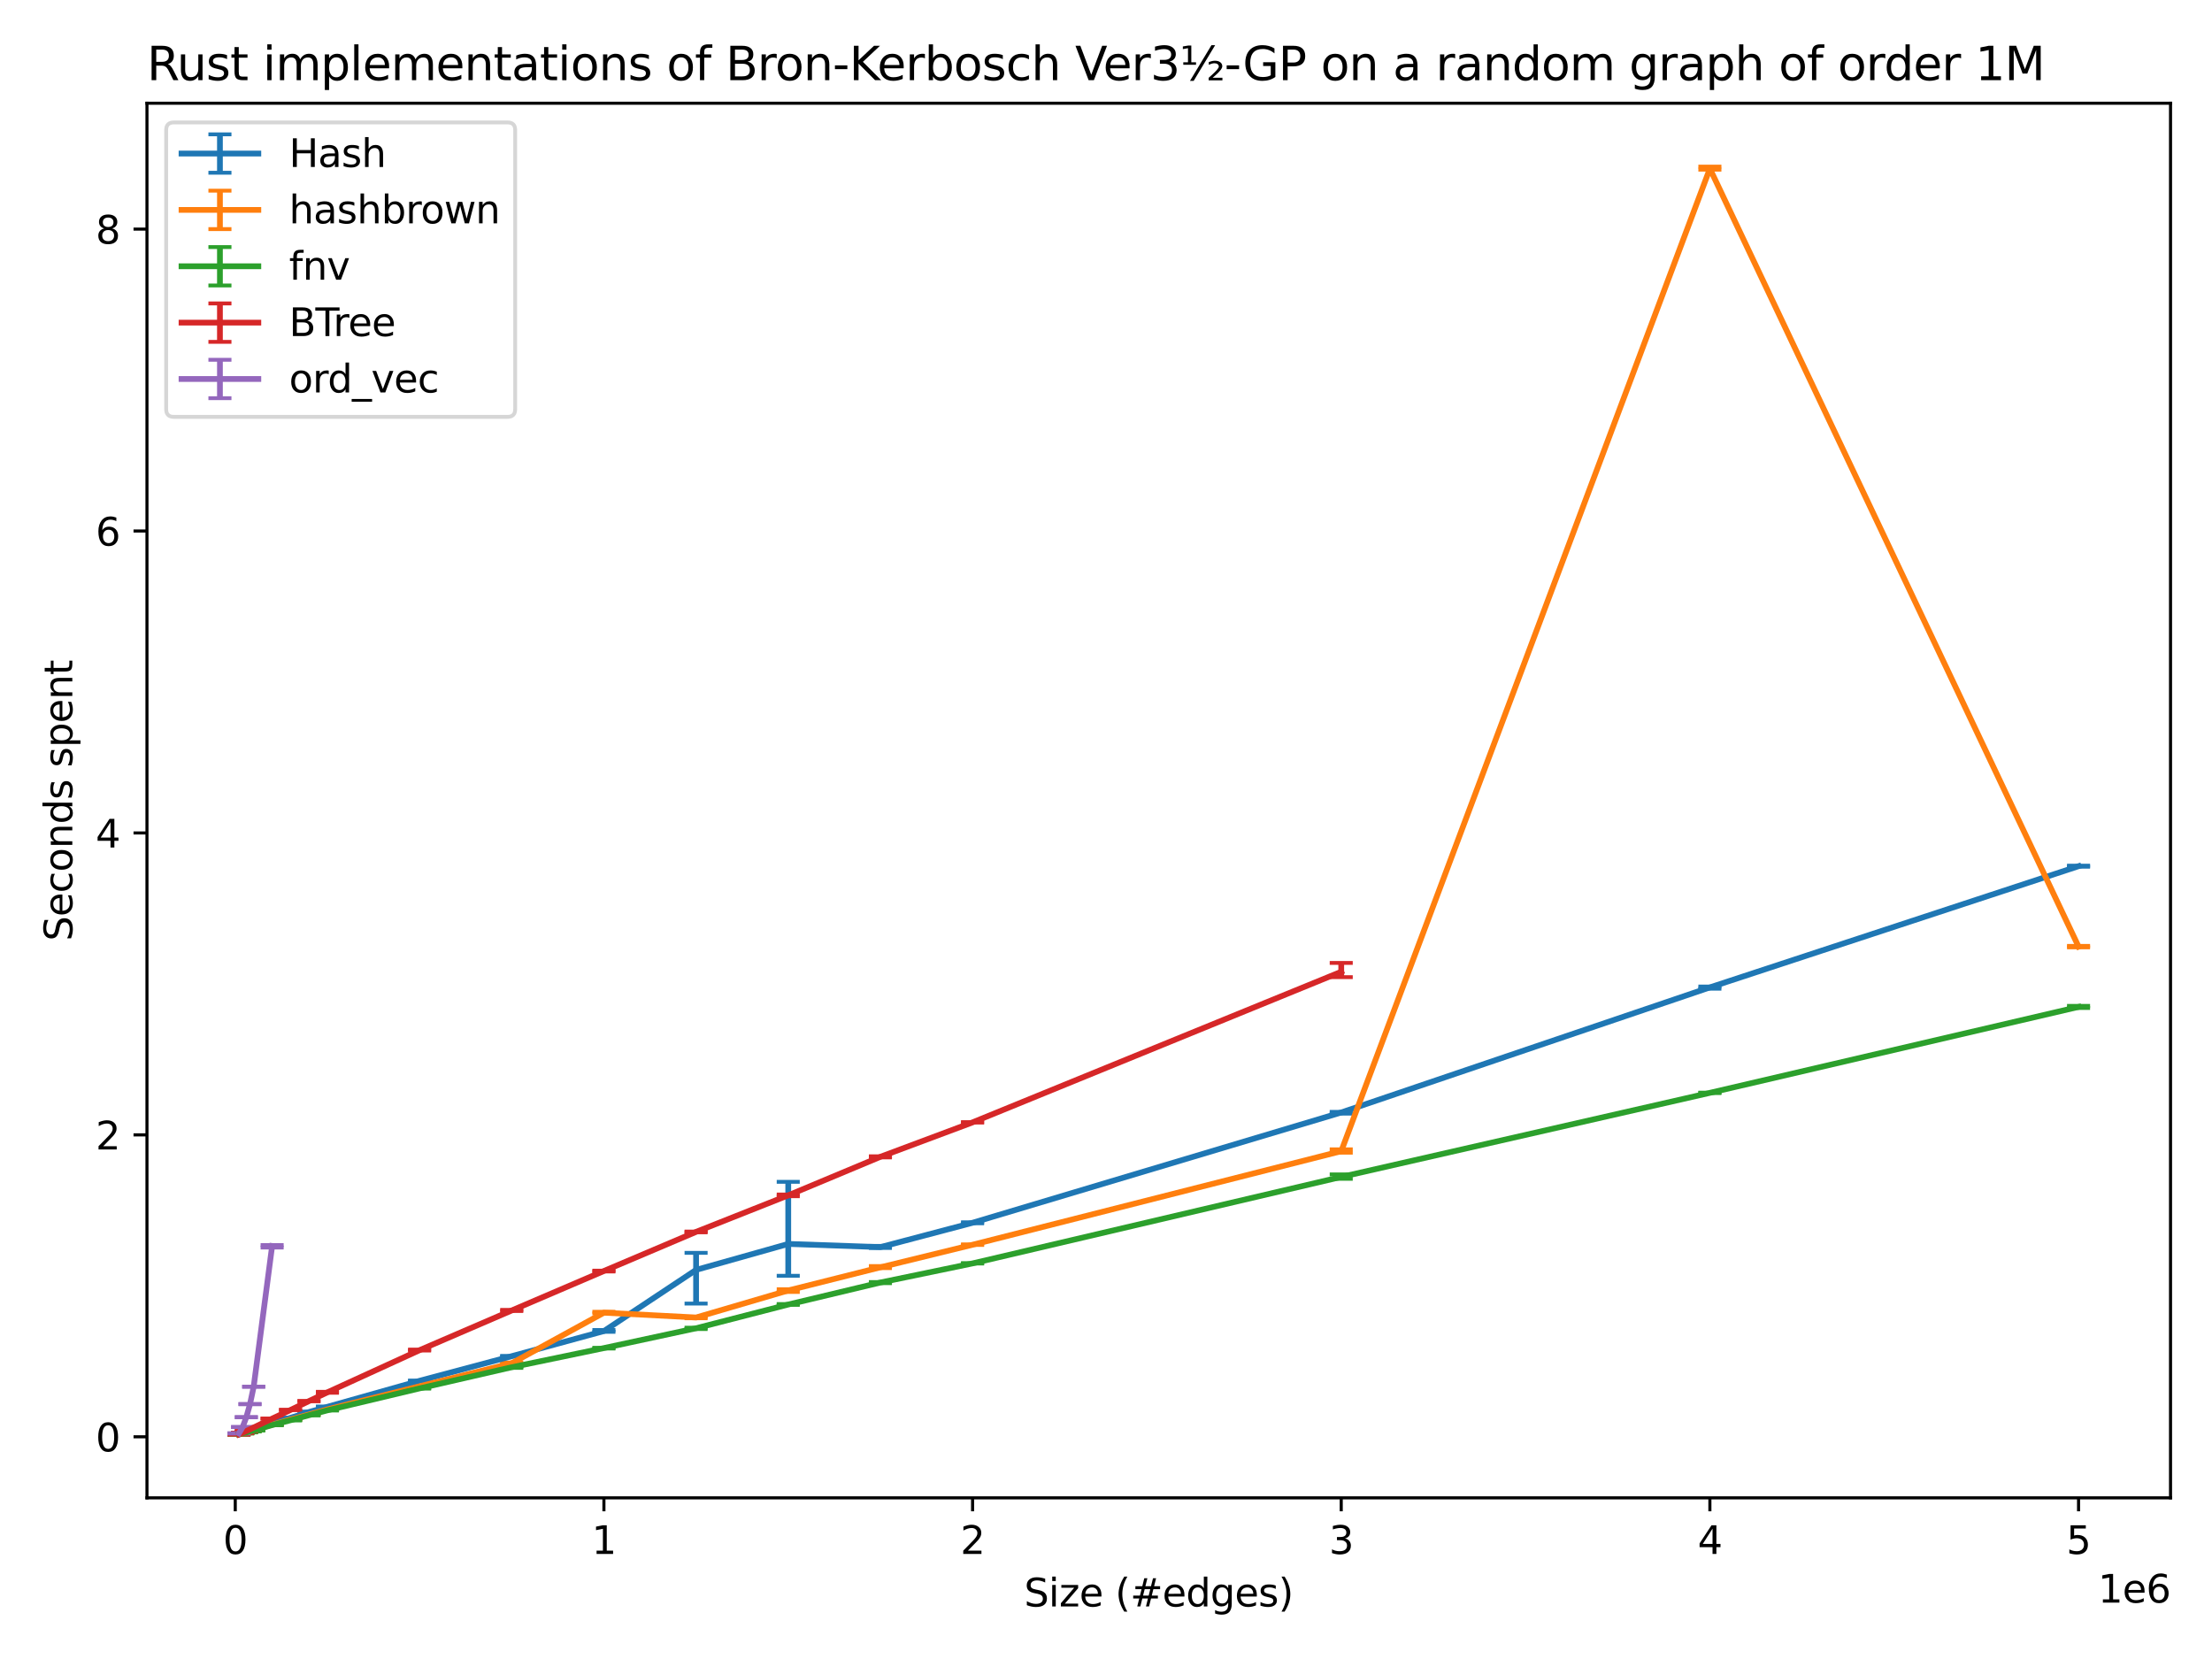 <?xml version="1.0" encoding="utf-8" standalone="no"?>
<!DOCTYPE svg PUBLIC "-//W3C//DTD SVG 1.1//EN"
  "http://www.w3.org/Graphics/SVG/1.1/DTD/svg11.dtd">
<svg xmlns:xlink="http://www.w3.org/1999/xlink" width="576pt" height="432pt" viewBox="0 0 576 432" xmlns="http://www.w3.org/2000/svg" version="1.1">
 <defs>
  <style type="text/css">*{stroke-linejoin: round; stroke-linecap: butt}</style>
 </defs>
 <g id="figure_1">
  <g id="patch_1">
   <path d="M 0 432 
L 576 432 
L 576 0 
L 0 0 
z
" style="fill: #ffffff"/>
  </g>
  <g id="axes_1">
   <g id="patch_2">
    <path d="M 38.27 390.04 
L 565.2 390.04 
L 565.2 26.88 
L 38.27 26.88 
z
" style="fill: #ffffff"/>
   </g>
   <g id="matplotlib.axis_1">
    <g id="xtick_1">
     <g id="line2d_1">
      <defs>
       <path id="mc74f61fcfc" d="M 0 0 
L 0 3.5 
" style="stroke: #000000; stroke-width: 0.8"/>
      </defs>
      <g>
       <use xlink:href="#mc74f61fcfc" x="61.261" y="390.04" style="stroke: #000000; stroke-width: 0.8"/>
      </g>
     </g>
     <g id="text_1">
      <!-- 0 -->
      <g transform="translate(58.08 404.638) scale(0.1 -0.1)">
       <defs>
        <path id="DejaVuSans-30" d="M 2034 4250 
Q 1547 4250 1301 3770 
Q 1056 3291 1056 2328 
Q 1056 1369 1301 889 
Q 1547 409 2034 409 
Q 2525 409 2770 889 
Q 3016 1369 3016 2328 
Q 3016 3291 2770 3770 
Q 2525 4250 2034 4250 
z
M 2034 4750 
Q 2819 4750 3233 4129 
Q 3647 3509 3647 2328 
Q 3647 1150 3233 529 
Q 2819 -91 2034 -91 
Q 1250 -91 836 529 
Q 422 1150 422 2328 
Q 422 3509 836 4129 
Q 1250 4750 2034 4750 
z
" transform="scale(0.016)"/>
       </defs>
       <use xlink:href="#DejaVuSans-30"/>
      </g>
     </g>
    </g>
    <g id="xtick_2">
     <g id="line2d_2">
      <g>
       <use xlink:href="#mc74f61fcfc" x="157.259" y="390.04" style="stroke: #000000; stroke-width: 0.8"/>
      </g>
     </g>
     <g id="text_2">
      <!-- 1 -->
      <g transform="translate(154.078 404.638) scale(0.1 -0.1)">
       <defs>
        <path id="DejaVuSans-31" d="M 794 531 
L 1825 531 
L 1825 4091 
L 703 3866 
L 703 4441 
L 1819 4666 
L 2450 4666 
L 2450 531 
L 3481 531 
L 3481 0 
L 794 0 
L 794 531 
z
" transform="scale(0.016)"/>
       </defs>
       <use xlink:href="#DejaVuSans-31"/>
      </g>
     </g>
    </g>
    <g id="xtick_3">
     <g id="line2d_3">
      <g>
       <use xlink:href="#mc74f61fcfc" x="253.256" y="390.04" style="stroke: #000000; stroke-width: 0.8"/>
      </g>
     </g>
     <g id="text_3">
      <!-- 2 -->
      <g transform="translate(250.075 404.638) scale(0.1 -0.1)">
       <defs>
        <path id="DejaVuSans-32" d="M 1228 531 
L 3431 531 
L 3431 0 
L 469 0 
L 469 531 
Q 828 903 1448 1529 
Q 2069 2156 2228 2338 
Q 2531 2678 2651 2914 
Q 2772 3150 2772 3378 
Q 2772 3750 2511 3984 
Q 2250 4219 1831 4219 
Q 1534 4219 1204 4116 
Q 875 4013 500 3803 
L 500 4441 
Q 881 4594 1212 4672 
Q 1544 4750 1819 4750 
Q 2544 4750 2975 4387 
Q 3406 4025 3406 3419 
Q 3406 3131 3298 2873 
Q 3191 2616 2906 2266 
Q 2828 2175 2409 1742 
Q 1991 1309 1228 531 
z
" transform="scale(0.016)"/>
       </defs>
       <use xlink:href="#DejaVuSans-32"/>
      </g>
     </g>
    </g>
    <g id="xtick_4">
     <g id="line2d_4">
      <g>
       <use xlink:href="#mc74f61fcfc" x="349.254" y="390.04" style="stroke: #000000; stroke-width: 0.8"/>
      </g>
     </g>
     <g id="text_4">
      <!-- 3 -->
      <g transform="translate(346.072 404.638) scale(0.1 -0.1)">
       <defs>
        <path id="DejaVuSans-33" d="M 2597 2516 
Q 3050 2419 3304 2112 
Q 3559 1806 3559 1356 
Q 3559 666 3084 287 
Q 2609 -91 1734 -91 
Q 1441 -91 1130 -33 
Q 819 25 488 141 
L 488 750 
Q 750 597 1062 519 
Q 1375 441 1716 441 
Q 2309 441 2620 675 
Q 2931 909 2931 1356 
Q 2931 1769 2642 2001 
Q 2353 2234 1838 2234 
L 1294 2234 
L 1294 2753 
L 1863 2753 
Q 2328 2753 2575 2939 
Q 2822 3125 2822 3475 
Q 2822 3834 2567 4026 
Q 2313 4219 1838 4219 
Q 1578 4219 1281 4162 
Q 984 4106 628 3988 
L 628 4550 
Q 988 4650 1302 4700 
Q 1616 4750 1894 4750 
Q 2613 4750 3031 4423 
Q 3450 4097 3450 3541 
Q 3450 3153 3228 2886 
Q 3006 2619 2597 2516 
z
" transform="scale(0.016)"/>
       </defs>
       <use xlink:href="#DejaVuSans-33"/>
      </g>
     </g>
    </g>
    <g id="xtick_5">
     <g id="line2d_5">
      <g>
       <use xlink:href="#mc74f61fcfc" x="445.251" y="390.04" style="stroke: #000000; stroke-width: 0.8"/>
      </g>
     </g>
     <g id="text_5">
      <!-- 4 -->
      <g transform="translate(442.07 404.638) scale(0.1 -0.1)">
       <defs>
        <path id="DejaVuSans-34" d="M 2419 4116 
L 825 1625 
L 2419 1625 
L 2419 4116 
z
M 2253 4666 
L 3047 4666 
L 3047 1625 
L 3713 1625 
L 3713 1100 
L 3047 1100 
L 3047 0 
L 2419 0 
L 2419 1100 
L 313 1100 
L 313 1709 
L 2253 4666 
z
" transform="scale(0.016)"/>
       </defs>
       <use xlink:href="#DejaVuSans-34"/>
      </g>
     </g>
    </g>
    <g id="xtick_6">
     <g id="line2d_6">
      <g>
       <use xlink:href="#mc74f61fcfc" x="541.249" y="390.04" style="stroke: #000000; stroke-width: 0.8"/>
      </g>
     </g>
     <g id="text_6">
      <!-- 5 -->
      <g transform="translate(538.067 404.638) scale(0.1 -0.1)">
       <defs>
        <path id="DejaVuSans-35" d="M 691 4666 
L 3169 4666 
L 3169 4134 
L 1269 4134 
L 1269 2991 
Q 1406 3038 1543 3061 
Q 1681 3084 1819 3084 
Q 2600 3084 3056 2656 
Q 3513 2228 3513 1497 
Q 3513 744 3044 326 
Q 2575 -91 1722 -91 
Q 1428 -91 1123 -41 
Q 819 9 494 109 
L 494 744 
Q 775 591 1075 516 
Q 1375 441 1709 441 
Q 2250 441 2565 725 
Q 2881 1009 2881 1497 
Q 2881 1984 2565 2268 
Q 2250 2553 1709 2553 
Q 1456 2553 1204 2497 
Q 953 2441 691 2322 
L 691 4666 
z
" transform="scale(0.016)"/>
       </defs>
       <use xlink:href="#DejaVuSans-35"/>
      </g>
     </g>
    </g>
    <g id="text_7">
     <!-- Size (#edges) -->
     <g transform="translate(266.684 418.317) scale(0.1 -0.1)">
      <defs>
       <path id="DejaVuSans-53" d="M 3425 4513 
L 3425 3897 
Q 3066 4069 2747 4153 
Q 2428 4238 2131 4238 
Q 1616 4238 1336 4038 
Q 1056 3838 1056 3469 
Q 1056 3159 1242 3001 
Q 1428 2844 1947 2747 
L 2328 2669 
Q 3034 2534 3370 2195 
Q 3706 1856 3706 1288 
Q 3706 609 3251 259 
Q 2797 -91 1919 -91 
Q 1588 -91 1214 -16 
Q 841 59 441 206 
L 441 856 
Q 825 641 1194 531 
Q 1563 422 1919 422 
Q 2459 422 2753 634 
Q 3047 847 3047 1241 
Q 3047 1584 2836 1778 
Q 2625 1972 2144 2069 
L 1759 2144 
Q 1053 2284 737 2584 
Q 422 2884 422 3419 
Q 422 4038 858 4394 
Q 1294 4750 2059 4750 
Q 2388 4750 2728 4690 
Q 3069 4631 3425 4513 
z
" transform="scale(0.016)"/>
       <path id="DejaVuSans-69" d="M 603 3500 
L 1178 3500 
L 1178 0 
L 603 0 
L 603 3500 
z
M 603 4863 
L 1178 4863 
L 1178 4134 
L 603 4134 
L 603 4863 
z
" transform="scale(0.016)"/>
       <path id="DejaVuSans-7a" d="M 353 3500 
L 3084 3500 
L 3084 2975 
L 922 459 
L 3084 459 
L 3084 0 
L 275 0 
L 275 525 
L 2438 3041 
L 353 3041 
L 353 3500 
z
" transform="scale(0.016)"/>
       <path id="DejaVuSans-65" d="M 3597 1894 
L 3597 1613 
L 953 1613 
Q 991 1019 1311 708 
Q 1631 397 2203 397 
Q 2534 397 2845 478 
Q 3156 559 3463 722 
L 3463 178 
Q 3153 47 2828 -22 
Q 2503 -91 2169 -91 
Q 1331 -91 842 396 
Q 353 884 353 1716 
Q 353 2575 817 3079 
Q 1281 3584 2069 3584 
Q 2775 3584 3186 3129 
Q 3597 2675 3597 1894 
z
M 3022 2063 
Q 3016 2534 2758 2815 
Q 2500 3097 2075 3097 
Q 1594 3097 1305 2825 
Q 1016 2553 972 2059 
L 3022 2063 
z
" transform="scale(0.016)"/>
       <path id="DejaVuSans-20" transform="scale(0.016)"/>
       <path id="DejaVuSans-28" d="M 1984 4856 
Q 1566 4138 1362 3434 
Q 1159 2731 1159 2009 
Q 1159 1288 1364 580 
Q 1569 -128 1984 -844 
L 1484 -844 
Q 1016 -109 783 600 
Q 550 1309 550 2009 
Q 550 2706 781 3412 
Q 1013 4119 1484 4856 
L 1984 4856 
z
" transform="scale(0.016)"/>
       <path id="DejaVuSans-23" d="M 3272 2816 
L 2363 2816 
L 2100 1772 
L 3016 1772 
L 3272 2816 
z
M 2803 4594 
L 2478 3297 
L 3391 3297 
L 3719 4594 
L 4219 4594 
L 3897 3297 
L 4872 3297 
L 4872 2816 
L 3775 2816 
L 3519 1772 
L 4513 1772 
L 4513 1294 
L 3397 1294 
L 3072 0 
L 2572 0 
L 2894 1294 
L 1978 1294 
L 1656 0 
L 1153 0 
L 1478 1294 
L 494 1294 
L 494 1772 
L 1594 1772 
L 1856 2816 
L 850 2816 
L 850 3297 
L 1978 3297 
L 2297 4594 
L 2803 4594 
z
" transform="scale(0.016)"/>
       <path id="DejaVuSans-64" d="M 2906 2969 
L 2906 4863 
L 3481 4863 
L 3481 0 
L 2906 0 
L 2906 525 
Q 2725 213 2448 61 
Q 2172 -91 1784 -91 
Q 1150 -91 751 415 
Q 353 922 353 1747 
Q 353 2572 751 3078 
Q 1150 3584 1784 3584 
Q 2172 3584 2448 3432 
Q 2725 3281 2906 2969 
z
M 947 1747 
Q 947 1113 1208 752 
Q 1469 391 1925 391 
Q 2381 391 2643 752 
Q 2906 1113 2906 1747 
Q 2906 2381 2643 2742 
Q 2381 3103 1925 3103 
Q 1469 3103 1208 2742 
Q 947 2381 947 1747 
z
" transform="scale(0.016)"/>
       <path id="DejaVuSans-67" d="M 2906 1791 
Q 2906 2416 2648 2759 
Q 2391 3103 1925 3103 
Q 1463 3103 1205 2759 
Q 947 2416 947 1791 
Q 947 1169 1205 825 
Q 1463 481 1925 481 
Q 2391 481 2648 825 
Q 2906 1169 2906 1791 
z
M 3481 434 
Q 3481 -459 3084 -895 
Q 2688 -1331 1869 -1331 
Q 1566 -1331 1297 -1286 
Q 1028 -1241 775 -1147 
L 775 -588 
Q 1028 -725 1275 -790 
Q 1522 -856 1778 -856 
Q 2344 -856 2625 -561 
Q 2906 -266 2906 331 
L 2906 616 
Q 2728 306 2450 153 
Q 2172 0 1784 0 
Q 1141 0 747 490 
Q 353 981 353 1791 
Q 353 2603 747 3093 
Q 1141 3584 1784 3584 
Q 2172 3584 2450 3431 
Q 2728 3278 2906 2969 
L 2906 3500 
L 3481 3500 
L 3481 434 
z
" transform="scale(0.016)"/>
       <path id="DejaVuSans-73" d="M 2834 3397 
L 2834 2853 
Q 2591 2978 2328 3040 
Q 2066 3103 1784 3103 
Q 1356 3103 1142 2972 
Q 928 2841 928 2578 
Q 928 2378 1081 2264 
Q 1234 2150 1697 2047 
L 1894 2003 
Q 2506 1872 2764 1633 
Q 3022 1394 3022 966 
Q 3022 478 2636 193 
Q 2250 -91 1575 -91 
Q 1294 -91 989 -36 
Q 684 19 347 128 
L 347 722 
Q 666 556 975 473 
Q 1284 391 1588 391 
Q 1994 391 2212 530 
Q 2431 669 2431 922 
Q 2431 1156 2273 1281 
Q 2116 1406 1581 1522 
L 1381 1569 
Q 847 1681 609 1914 
Q 372 2147 372 2553 
Q 372 3047 722 3315 
Q 1072 3584 1716 3584 
Q 2034 3584 2315 3537 
Q 2597 3491 2834 3397 
z
" transform="scale(0.016)"/>
       <path id="DejaVuSans-29" d="M 513 4856 
L 1013 4856 
Q 1481 4119 1714 3412 
Q 1947 2706 1947 2009 
Q 1947 1309 1714 600 
Q 1481 -109 1013 -844 
L 513 -844 
Q 928 -128 1133 580 
Q 1338 1288 1338 2009 
Q 1338 2731 1133 3434 
Q 928 4138 513 4856 
z
" transform="scale(0.016)"/>
      </defs>
      <use xlink:href="#DejaVuSans-53"/>
      <use xlink:href="#DejaVuSans-69" x="63.477"/>
      <use xlink:href="#DejaVuSans-7a" x="91.26"/>
      <use xlink:href="#DejaVuSans-65" x="143.75"/>
      <use xlink:href="#DejaVuSans-20" x="205.273"/>
      <use xlink:href="#DejaVuSans-28" x="237.061"/>
      <use xlink:href="#DejaVuSans-23" x="276.074"/>
      <use xlink:href="#DejaVuSans-65" x="359.863"/>
      <use xlink:href="#DejaVuSans-64" x="421.387"/>
      <use xlink:href="#DejaVuSans-67" x="484.863"/>
      <use xlink:href="#DejaVuSans-65" x="548.34"/>
      <use xlink:href="#DejaVuSans-73" x="609.863"/>
      <use xlink:href="#DejaVuSans-29" x="661.963"/>
     </g>
    </g>
    <g id="text_8">
     <!-- 1e6 -->
     <g transform="translate(546.322 417.317) scale(0.1 -0.1)">
      <defs>
       <path id="DejaVuSans-36" d="M 2113 2584 
Q 1688 2584 1439 2293 
Q 1191 2003 1191 1497 
Q 1191 994 1439 701 
Q 1688 409 2113 409 
Q 2538 409 2786 701 
Q 3034 994 3034 1497 
Q 3034 2003 2786 2293 
Q 2538 2584 2113 2584 
z
M 3366 4563 
L 3366 3988 
Q 3128 4100 2886 4159 
Q 2644 4219 2406 4219 
Q 1781 4219 1451 3797 
Q 1122 3375 1075 2522 
Q 1259 2794 1537 2939 
Q 1816 3084 2150 3084 
Q 2853 3084 3261 2657 
Q 3669 2231 3669 1497 
Q 3669 778 3244 343 
Q 2819 -91 2113 -91 
Q 1303 -91 875 529 
Q 447 1150 447 2328 
Q 447 3434 972 4092 
Q 1497 4750 2381 4750 
Q 2619 4750 2861 4703 
Q 3103 4656 3366 4563 
z
" transform="scale(0.016)"/>
      </defs>
      <use xlink:href="#DejaVuSans-31"/>
      <use xlink:href="#DejaVuSans-65" x="63.623"/>
      <use xlink:href="#DejaVuSans-36" x="125.146"/>
     </g>
    </g>
   </g>
   <g id="matplotlib.axis_2">
    <g id="ytick_1">
     <g id="line2d_7">
      <defs>
       <path id="m7eb1c47a8f" d="M 0 0 
L -3.5 0 
" style="stroke: #000000; stroke-width: 0.8"/>
      </defs>
      <g>
       <use xlink:href="#m7eb1c47a8f" x="38.27" y="374.142" style="stroke: #000000; stroke-width: 0.8"/>
      </g>
     </g>
     <g id="text_9">
      <!-- 0 -->
      <g transform="translate(24.907 377.941) scale(0.1 -0.1)">
       <use xlink:href="#DejaVuSans-30"/>
      </g>
     </g>
    </g>
    <g id="ytick_2">
     <g id="line2d_8">
      <g>
       <use xlink:href="#m7eb1c47a8f" x="38.27" y="295.519" style="stroke: #000000; stroke-width: 0.8"/>
      </g>
     </g>
     <g id="text_10">
      <!-- 2 -->
      <g transform="translate(24.907 299.319) scale(0.1 -0.1)">
       <use xlink:href="#DejaVuSans-32"/>
      </g>
     </g>
    </g>
    <g id="ytick_3">
     <g id="line2d_9">
      <g>
       <use xlink:href="#m7eb1c47a8f" x="38.27" y="216.897" style="stroke: #000000; stroke-width: 0.8"/>
      </g>
     </g>
     <g id="text_11">
      <!-- 4 -->
      <g transform="translate(24.907 220.697) scale(0.1 -0.1)">
       <use xlink:href="#DejaVuSans-34"/>
      </g>
     </g>
    </g>
    <g id="ytick_4">
     <g id="line2d_10">
      <g>
       <use xlink:href="#m7eb1c47a8f" x="38.27" y="138.275" style="stroke: #000000; stroke-width: 0.8"/>
      </g>
     </g>
     <g id="text_12">
      <!-- 6 -->
      <g transform="translate(24.907 142.075) scale(0.1 -0.1)">
       <use xlink:href="#DejaVuSans-36"/>
      </g>
     </g>
    </g>
    <g id="ytick_5">
     <g id="line2d_11">
      <g>
       <use xlink:href="#m7eb1c47a8f" x="38.27" y="59.653" style="stroke: #000000; stroke-width: 0.8"/>
      </g>
     </g>
     <g id="text_13">
      <!-- 8 -->
      <g transform="translate(24.907 63.452) scale(0.1 -0.1)">
       <defs>
        <path id="DejaVuSans-38" d="M 2034 2216 
Q 1584 2216 1326 1975 
Q 1069 1734 1069 1313 
Q 1069 891 1326 650 
Q 1584 409 2034 409 
Q 2484 409 2743 651 
Q 3003 894 3003 1313 
Q 3003 1734 2745 1975 
Q 2488 2216 2034 2216 
z
M 1403 2484 
Q 997 2584 770 2862 
Q 544 3141 544 3541 
Q 544 4100 942 4425 
Q 1341 4750 2034 4750 
Q 2731 4750 3128 4425 
Q 3525 4100 3525 3541 
Q 3525 3141 3298 2862 
Q 3072 2584 2669 2484 
Q 3125 2378 3379 2068 
Q 3634 1759 3634 1313 
Q 3634 634 3220 271 
Q 2806 -91 2034 -91 
Q 1263 -91 848 271 
Q 434 634 434 1313 
Q 434 1759 690 2068 
Q 947 2378 1403 2484 
z
M 1172 3481 
Q 1172 3119 1398 2916 
Q 1625 2713 2034 2713 
Q 2441 2713 2670 2916 
Q 2900 3119 2900 3481 
Q 2900 3844 2670 4047 
Q 2441 4250 2034 4250 
Q 1625 4250 1398 4047 
Q 1172 3844 1172 3481 
z
" transform="scale(0.016)"/>
       </defs>
       <use xlink:href="#DejaVuSans-38"/>
      </g>
     </g>
    </g>
    <g id="text_14">
     <!-- Seconds spent -->
     <g transform="translate(18.828 245.04) rotate(-90) scale(0.1 -0.1)">
      <defs>
       <path id="DejaVuSans-63" d="M 3122 3366 
L 3122 2828 
Q 2878 2963 2633 3030 
Q 2388 3097 2138 3097 
Q 1578 3097 1268 2742 
Q 959 2388 959 1747 
Q 959 1106 1268 751 
Q 1578 397 2138 397 
Q 2388 397 2633 464 
Q 2878 531 3122 666 
L 3122 134 
Q 2881 22 2623 -34 
Q 2366 -91 2075 -91 
Q 1284 -91 818 406 
Q 353 903 353 1747 
Q 353 2603 823 3093 
Q 1294 3584 2113 3584 
Q 2378 3584 2631 3529 
Q 2884 3475 3122 3366 
z
" transform="scale(0.016)"/>
       <path id="DejaVuSans-6f" d="M 1959 3097 
Q 1497 3097 1228 2736 
Q 959 2375 959 1747 
Q 959 1119 1226 758 
Q 1494 397 1959 397 
Q 2419 397 2687 759 
Q 2956 1122 2956 1747 
Q 2956 2369 2687 2733 
Q 2419 3097 1959 3097 
z
M 1959 3584 
Q 2709 3584 3137 3096 
Q 3566 2609 3566 1747 
Q 3566 888 3137 398 
Q 2709 -91 1959 -91 
Q 1206 -91 779 398 
Q 353 888 353 1747 
Q 353 2609 779 3096 
Q 1206 3584 1959 3584 
z
" transform="scale(0.016)"/>
       <path id="DejaVuSans-6e" d="M 3513 2113 
L 3513 0 
L 2938 0 
L 2938 2094 
Q 2938 2591 2744 2837 
Q 2550 3084 2163 3084 
Q 1697 3084 1428 2787 
Q 1159 2491 1159 1978 
L 1159 0 
L 581 0 
L 581 3500 
L 1159 3500 
L 1159 2956 
Q 1366 3272 1645 3428 
Q 1925 3584 2291 3584 
Q 2894 3584 3203 3211 
Q 3513 2838 3513 2113 
z
" transform="scale(0.016)"/>
       <path id="DejaVuSans-70" d="M 1159 525 
L 1159 -1331 
L 581 -1331 
L 581 3500 
L 1159 3500 
L 1159 2969 
Q 1341 3281 1617 3432 
Q 1894 3584 2278 3584 
Q 2916 3584 3314 3078 
Q 3713 2572 3713 1747 
Q 3713 922 3314 415 
Q 2916 -91 2278 -91 
Q 1894 -91 1617 61 
Q 1341 213 1159 525 
z
M 3116 1747 
Q 3116 2381 2855 2742 
Q 2594 3103 2138 3103 
Q 1681 3103 1420 2742 
Q 1159 2381 1159 1747 
Q 1159 1113 1420 752 
Q 1681 391 2138 391 
Q 2594 391 2855 752 
Q 3116 1113 3116 1747 
z
" transform="scale(0.016)"/>
       <path id="DejaVuSans-74" d="M 1172 4494 
L 1172 3500 
L 2356 3500 
L 2356 3053 
L 1172 3053 
L 1172 1153 
Q 1172 725 1289 603 
Q 1406 481 1766 481 
L 2356 481 
L 2356 0 
L 1766 0 
Q 1100 0 847 248 
Q 594 497 594 1153 
L 594 3053 
L 172 3053 
L 172 3500 
L 594 3500 
L 594 4494 
L 1172 4494 
z
" transform="scale(0.016)"/>
      </defs>
      <use xlink:href="#DejaVuSans-53"/>
      <use xlink:href="#DejaVuSans-65" x="63.477"/>
      <use xlink:href="#DejaVuSans-63" x="125"/>
      <use xlink:href="#DejaVuSans-6f" x="179.98"/>
      <use xlink:href="#DejaVuSans-6e" x="241.162"/>
      <use xlink:href="#DejaVuSans-64" x="304.541"/>
      <use xlink:href="#DejaVuSans-73" x="368.018"/>
      <use xlink:href="#DejaVuSans-20" x="420.117"/>
      <use xlink:href="#DejaVuSans-73" x="451.904"/>
      <use xlink:href="#DejaVuSans-70" x="504.004"/>
      <use xlink:href="#DejaVuSans-65" x="567.48"/>
      <use xlink:href="#DejaVuSans-6e" x="629.004"/>
      <use xlink:href="#DejaVuSans-74" x="692.383"/>
     </g>
    </g>
   </g>
   <g id="LineCollection_1">
    <path d="M 62.221 373.475 
L 62.221 373.466 
" clip-path="url(#p1be05fdb19)" style="fill: none; stroke: #1f77b4; stroke-width: 1.5"/>
    <path d="M 63.181 373.163 
L 63.181 373.152 
" clip-path="url(#p1be05fdb19)" style="fill: none; stroke: #1f77b4; stroke-width: 1.5"/>
    <path d="M 64.141 372.86 
L 64.141 372.831 
" clip-path="url(#p1be05fdb19)" style="fill: none; stroke: #1f77b4; stroke-width: 1.5"/>
    <path d="M 65.101 372.555 
L 65.101 372.548 
" clip-path="url(#p1be05fdb19)" style="fill: none; stroke: #1f77b4; stroke-width: 1.5"/>
    <path d="M 66.061 372.247 
L 66.061 372.205 
" clip-path="url(#p1be05fdb19)" style="fill: none; stroke: #1f77b4; stroke-width: 1.5"/>
    <path d="M 70.861 370.708 
L 70.861 370.647 
" clip-path="url(#p1be05fdb19)" style="fill: none; stroke: #1f77b4; stroke-width: 1.5"/>
    <path d="M 75.661 369.22 
L 75.661 369.182 
" clip-path="url(#p1be05fdb19)" style="fill: none; stroke: #1f77b4; stroke-width: 1.5"/>
    <path d="M 80.461 367.793 
L 80.461 367.577 
" clip-path="url(#p1be05fdb19)" style="fill: none; stroke: #1f77b4; stroke-width: 1.5"/>
    <path d="M 85.261 366.434 
L 85.261 366.256 
" clip-path="url(#p1be05fdb19)" style="fill: none; stroke: #1f77b4; stroke-width: 1.5"/>
    <path d="M 109.26 359.579 
L 109.26 359.518 
" clip-path="url(#p1be05fdb19)" style="fill: none; stroke: #1f77b4; stroke-width: 1.5"/>
    <path d="M 133.259 353.219 
L 133.259 353.084 
" clip-path="url(#p1be05fdb19)" style="fill: none; stroke: #1f77b4; stroke-width: 1.5"/>
    <path d="M 157.259 346.803 
L 157.259 346.338 
" clip-path="url(#p1be05fdb19)" style="fill: none; stroke: #1f77b4; stroke-width: 1.5"/>
    <path d="M 181.258 339.444 
L 181.258 326.239 
" clip-path="url(#p1be05fdb19)" style="fill: none; stroke: #1f77b4; stroke-width: 1.5"/>
    <path d="M 205.258 332.219 
L 205.258 307.747 
" clip-path="url(#p1be05fdb19)" style="fill: none; stroke: #1f77b4; stroke-width: 1.5"/>
    <path d="M 229.257 324.967 
L 229.257 324.429 
" clip-path="url(#p1be05fdb19)" style="fill: none; stroke: #1f77b4; stroke-width: 1.5"/>
    <path d="M 253.256 318.543 
L 253.256 318.281 
" clip-path="url(#p1be05fdb19)" style="fill: none; stroke: #1f77b4; stroke-width: 1.5"/>
    <path d="M 349.254 289.985 
L 349.254 289.523 
" clip-path="url(#p1be05fdb19)" style="fill: none; stroke: #1f77b4; stroke-width: 1.5"/>
    <path d="M 445.251 257.45 
L 445.251 256.888 
" clip-path="url(#p1be05fdb19)" style="fill: none; stroke: #1f77b4; stroke-width: 1.5"/>
    <path d="M 541.249 225.695 
L 541.249 225.423 
" clip-path="url(#p1be05fdb19)" style="fill: none; stroke: #1f77b4; stroke-width: 1.5"/>
   </g>
   <g id="line2d_12">
    <defs>
     <path id="md8547b9e7e" d="M 3 0 
L -3 -0 
" style="stroke: #1f77b4"/>
    </defs>
    <g clip-path="url(#p1be05fdb19)">
     <use xlink:href="#md8547b9e7e" x="62.221" y="373.475" style="fill: #1f77b4; stroke: #1f77b4"/>
     <use xlink:href="#md8547b9e7e" x="63.181" y="373.163" style="fill: #1f77b4; stroke: #1f77b4"/>
     <use xlink:href="#md8547b9e7e" x="64.141" y="372.86" style="fill: #1f77b4; stroke: #1f77b4"/>
     <use xlink:href="#md8547b9e7e" x="65.101" y="372.555" style="fill: #1f77b4; stroke: #1f77b4"/>
     <use xlink:href="#md8547b9e7e" x="66.061" y="372.247" style="fill: #1f77b4; stroke: #1f77b4"/>
     <use xlink:href="#md8547b9e7e" x="70.861" y="370.708" style="fill: #1f77b4; stroke: #1f77b4"/>
     <use xlink:href="#md8547b9e7e" x="75.661" y="369.22" style="fill: #1f77b4; stroke: #1f77b4"/>
     <use xlink:href="#md8547b9e7e" x="80.461" y="367.793" style="fill: #1f77b4; stroke: #1f77b4"/>
     <use xlink:href="#md8547b9e7e" x="85.261" y="366.434" style="fill: #1f77b4; stroke: #1f77b4"/>
     <use xlink:href="#md8547b9e7e" x="109.26" y="359.579" style="fill: #1f77b4; stroke: #1f77b4"/>
     <use xlink:href="#md8547b9e7e" x="133.259" y="353.219" style="fill: #1f77b4; stroke: #1f77b4"/>
     <use xlink:href="#md8547b9e7e" x="157.259" y="346.803" style="fill: #1f77b4; stroke: #1f77b4"/>
     <use xlink:href="#md8547b9e7e" x="181.258" y="339.444" style="fill: #1f77b4; stroke: #1f77b4"/>
     <use xlink:href="#md8547b9e7e" x="205.258" y="332.219" style="fill: #1f77b4; stroke: #1f77b4"/>
     <use xlink:href="#md8547b9e7e" x="229.257" y="324.967" style="fill: #1f77b4; stroke: #1f77b4"/>
     <use xlink:href="#md8547b9e7e" x="253.256" y="318.543" style="fill: #1f77b4; stroke: #1f77b4"/>
     <use xlink:href="#md8547b9e7e" x="349.254" y="289.985" style="fill: #1f77b4; stroke: #1f77b4"/>
     <use xlink:href="#md8547b9e7e" x="445.251" y="257.45" style="fill: #1f77b4; stroke: #1f77b4"/>
     <use xlink:href="#md8547b9e7e" x="541.249" y="225.695" style="fill: #1f77b4; stroke: #1f77b4"/>
    </g>
   </g>
   <g id="line2d_13">
    <g clip-path="url(#p1be05fdb19)">
     <use xlink:href="#md8547b9e7e" x="62.221" y="373.466" style="fill: #1f77b4; stroke: #1f77b4"/>
     <use xlink:href="#md8547b9e7e" x="63.181" y="373.152" style="fill: #1f77b4; stroke: #1f77b4"/>
     <use xlink:href="#md8547b9e7e" x="64.141" y="372.831" style="fill: #1f77b4; stroke: #1f77b4"/>
     <use xlink:href="#md8547b9e7e" x="65.101" y="372.548" style="fill: #1f77b4; stroke: #1f77b4"/>
     <use xlink:href="#md8547b9e7e" x="66.061" y="372.205" style="fill: #1f77b4; stroke: #1f77b4"/>
     <use xlink:href="#md8547b9e7e" x="70.861" y="370.647" style="fill: #1f77b4; stroke: #1f77b4"/>
     <use xlink:href="#md8547b9e7e" x="75.661" y="369.182" style="fill: #1f77b4; stroke: #1f77b4"/>
     <use xlink:href="#md8547b9e7e" x="80.461" y="367.577" style="fill: #1f77b4; stroke: #1f77b4"/>
     <use xlink:href="#md8547b9e7e" x="85.261" y="366.256" style="fill: #1f77b4; stroke: #1f77b4"/>
     <use xlink:href="#md8547b9e7e" x="109.26" y="359.518" style="fill: #1f77b4; stroke: #1f77b4"/>
     <use xlink:href="#md8547b9e7e" x="133.259" y="353.084" style="fill: #1f77b4; stroke: #1f77b4"/>
     <use xlink:href="#md8547b9e7e" x="157.259" y="346.338" style="fill: #1f77b4; stroke: #1f77b4"/>
     <use xlink:href="#md8547b9e7e" x="181.258" y="326.239" style="fill: #1f77b4; stroke: #1f77b4"/>
     <use xlink:href="#md8547b9e7e" x="205.258" y="307.747" style="fill: #1f77b4; stroke: #1f77b4"/>
     <use xlink:href="#md8547b9e7e" x="229.257" y="324.429" style="fill: #1f77b4; stroke: #1f77b4"/>
     <use xlink:href="#md8547b9e7e" x="253.256" y="318.281" style="fill: #1f77b4; stroke: #1f77b4"/>
     <use xlink:href="#md8547b9e7e" x="349.254" y="289.523" style="fill: #1f77b4; stroke: #1f77b4"/>
     <use xlink:href="#md8547b9e7e" x="445.251" y="256.888" style="fill: #1f77b4; stroke: #1f77b4"/>
     <use xlink:href="#md8547b9e7e" x="541.249" y="225.423" style="fill: #1f77b4; stroke: #1f77b4"/>
    </g>
   </g>
   <g id="LineCollection_2">
    <path d="M 62.221 373.516 
L 62.221 373.509 
" clip-path="url(#p1be05fdb19)" style="fill: none; stroke: #ff7f0e; stroke-width: 1.5"/>
    <path d="M 63.181 373.233 
L 63.181 373.203 
" clip-path="url(#p1be05fdb19)" style="fill: none; stroke: #ff7f0e; stroke-width: 1.5"/>
    <path d="M 64.141 372.941 
L 64.141 372.938 
" clip-path="url(#p1be05fdb19)" style="fill: none; stroke: #ff7f0e; stroke-width: 1.5"/>
    <path d="M 65.101 372.661 
L 65.101 372.648 
" clip-path="url(#p1be05fdb19)" style="fill: none; stroke: #ff7f0e; stroke-width: 1.5"/>
    <path d="M 66.061 372.358 
L 66.061 372.315 
" clip-path="url(#p1be05fdb19)" style="fill: none; stroke: #ff7f0e; stroke-width: 1.5"/>
    <path d="M 70.861 371.017 
L 70.861 370.97 
" clip-path="url(#p1be05fdb19)" style="fill: none; stroke: #ff7f0e; stroke-width: 1.5"/>
    <path d="M 75.661 369.619 
L 75.661 369.598 
" clip-path="url(#p1be05fdb19)" style="fill: none; stroke: #ff7f0e; stroke-width: 1.5"/>
    <path d="M 80.461 368.356 
L 80.461 368.322 
" clip-path="url(#p1be05fdb19)" style="fill: none; stroke: #ff7f0e; stroke-width: 1.5"/>
    <path d="M 85.261 367.035 
L 85.261 366.94 
" clip-path="url(#p1be05fdb19)" style="fill: none; stroke: #ff7f0e; stroke-width: 1.5"/>
    <path d="M 109.26 361.04 
L 109.26 360.88 
" clip-path="url(#p1be05fdb19)" style="fill: none; stroke: #ff7f0e; stroke-width: 1.5"/>
    <path d="M 133.259 355.127 
L 133.259 354.793 
" clip-path="url(#p1be05fdb19)" style="fill: none; stroke: #ff7f0e; stroke-width: 1.5"/>
    <path d="M 157.259 342.011 
L 157.259 341.582 
" clip-path="url(#p1be05fdb19)" style="fill: none; stroke: #ff7f0e; stroke-width: 1.5"/>
    <path d="M 181.258 343.27 
L 181.258 342.944 
" clip-path="url(#p1be05fdb19)" style="fill: none; stroke: #ff7f0e; stroke-width: 1.5"/>
    <path d="M 205.258 336.419 
L 205.258 335.718 
" clip-path="url(#p1be05fdb19)" style="fill: none; stroke: #ff7f0e; stroke-width: 1.5"/>
    <path d="M 229.257 330.216 
L 229.257 329.684 
" clip-path="url(#p1be05fdb19)" style="fill: none; stroke: #ff7f0e; stroke-width: 1.5"/>
    <path d="M 253.256 324.185 
L 253.256 324.047 
" clip-path="url(#p1be05fdb19)" style="fill: none; stroke: #ff7f0e; stroke-width: 1.5"/>
    <path d="M 349.254 300.161 
L 349.254 299.289 
" clip-path="url(#p1be05fdb19)" style="fill: none; stroke: #ff7f0e; stroke-width: 1.5"/>
    <path d="M 445.251 44.176 
L 445.251 43.387 
" clip-path="url(#p1be05fdb19)" style="fill: none; stroke: #ff7f0e; stroke-width: 1.5"/>
    <path d="M 541.249 246.688 
L 541.249 246.31 
" clip-path="url(#p1be05fdb19)" style="fill: none; stroke: #ff7f0e; stroke-width: 1.5"/>
   </g>
   <g id="line2d_14">
    <defs>
     <path id="m7f04267d81" d="M 3 0 
L -3 -0 
" style="stroke: #ff7f0e"/>
    </defs>
    <g clip-path="url(#p1be05fdb19)">
     <use xlink:href="#m7f04267d81" x="62.221" y="373.516" style="fill: #ff7f0e; stroke: #ff7f0e"/>
     <use xlink:href="#m7f04267d81" x="63.181" y="373.233" style="fill: #ff7f0e; stroke: #ff7f0e"/>
     <use xlink:href="#m7f04267d81" x="64.141" y="372.941" style="fill: #ff7f0e; stroke: #ff7f0e"/>
     <use xlink:href="#m7f04267d81" x="65.101" y="372.661" style="fill: #ff7f0e; stroke: #ff7f0e"/>
     <use xlink:href="#m7f04267d81" x="66.061" y="372.358" style="fill: #ff7f0e; stroke: #ff7f0e"/>
     <use xlink:href="#m7f04267d81" x="70.861" y="371.017" style="fill: #ff7f0e; stroke: #ff7f0e"/>
     <use xlink:href="#m7f04267d81" x="75.661" y="369.619" style="fill: #ff7f0e; stroke: #ff7f0e"/>
     <use xlink:href="#m7f04267d81" x="80.461" y="368.356" style="fill: #ff7f0e; stroke: #ff7f0e"/>
     <use xlink:href="#m7f04267d81" x="85.261" y="367.035" style="fill: #ff7f0e; stroke: #ff7f0e"/>
     <use xlink:href="#m7f04267d81" x="109.26" y="361.04" style="fill: #ff7f0e; stroke: #ff7f0e"/>
     <use xlink:href="#m7f04267d81" x="133.259" y="355.127" style="fill: #ff7f0e; stroke: #ff7f0e"/>
     <use xlink:href="#m7f04267d81" x="157.259" y="342.011" style="fill: #ff7f0e; stroke: #ff7f0e"/>
     <use xlink:href="#m7f04267d81" x="181.258" y="343.27" style="fill: #ff7f0e; stroke: #ff7f0e"/>
     <use xlink:href="#m7f04267d81" x="205.258" y="336.419" style="fill: #ff7f0e; stroke: #ff7f0e"/>
     <use xlink:href="#m7f04267d81" x="229.257" y="330.216" style="fill: #ff7f0e; stroke: #ff7f0e"/>
     <use xlink:href="#m7f04267d81" x="253.256" y="324.185" style="fill: #ff7f0e; stroke: #ff7f0e"/>
     <use xlink:href="#m7f04267d81" x="349.254" y="300.161" style="fill: #ff7f0e; stroke: #ff7f0e"/>
     <use xlink:href="#m7f04267d81" x="445.251" y="44.176" style="fill: #ff7f0e; stroke: #ff7f0e"/>
     <use xlink:href="#m7f04267d81" x="541.249" y="246.688" style="fill: #ff7f0e; stroke: #ff7f0e"/>
    </g>
   </g>
   <g id="line2d_15">
    <g clip-path="url(#p1be05fdb19)">
     <use xlink:href="#m7f04267d81" x="62.221" y="373.509" style="fill: #ff7f0e; stroke: #ff7f0e"/>
     <use xlink:href="#m7f04267d81" x="63.181" y="373.203" style="fill: #ff7f0e; stroke: #ff7f0e"/>
     <use xlink:href="#m7f04267d81" x="64.141" y="372.938" style="fill: #ff7f0e; stroke: #ff7f0e"/>
     <use xlink:href="#m7f04267d81" x="65.101" y="372.648" style="fill: #ff7f0e; stroke: #ff7f0e"/>
     <use xlink:href="#m7f04267d81" x="66.061" y="372.315" style="fill: #ff7f0e; stroke: #ff7f0e"/>
     <use xlink:href="#m7f04267d81" x="70.861" y="370.97" style="fill: #ff7f0e; stroke: #ff7f0e"/>
     <use xlink:href="#m7f04267d81" x="75.661" y="369.598" style="fill: #ff7f0e; stroke: #ff7f0e"/>
     <use xlink:href="#m7f04267d81" x="80.461" y="368.322" style="fill: #ff7f0e; stroke: #ff7f0e"/>
     <use xlink:href="#m7f04267d81" x="85.261" y="366.94" style="fill: #ff7f0e; stroke: #ff7f0e"/>
     <use xlink:href="#m7f04267d81" x="109.26" y="360.88" style="fill: #ff7f0e; stroke: #ff7f0e"/>
     <use xlink:href="#m7f04267d81" x="133.259" y="354.793" style="fill: #ff7f0e; stroke: #ff7f0e"/>
     <use xlink:href="#m7f04267d81" x="157.259" y="341.582" style="fill: #ff7f0e; stroke: #ff7f0e"/>
     <use xlink:href="#m7f04267d81" x="181.258" y="342.944" style="fill: #ff7f0e; stroke: #ff7f0e"/>
     <use xlink:href="#m7f04267d81" x="205.258" y="335.718" style="fill: #ff7f0e; stroke: #ff7f0e"/>
     <use xlink:href="#m7f04267d81" x="229.257" y="329.684" style="fill: #ff7f0e; stroke: #ff7f0e"/>
     <use xlink:href="#m7f04267d81" x="253.256" y="324.047" style="fill: #ff7f0e; stroke: #ff7f0e"/>
     <use xlink:href="#m7f04267d81" x="349.254" y="299.289" style="fill: #ff7f0e; stroke: #ff7f0e"/>
     <use xlink:href="#m7f04267d81" x="445.251" y="43.387" style="fill: #ff7f0e; stroke: #ff7f0e"/>
     <use xlink:href="#m7f04267d81" x="541.249" y="246.31" style="fill: #ff7f0e; stroke: #ff7f0e"/>
    </g>
   </g>
   <g id="LineCollection_3">
    <path d="M 62.221 373.527 
L 62.221 373.523 
" clip-path="url(#p1be05fdb19)" style="fill: none; stroke: #2ca02c; stroke-width: 1.5"/>
    <path d="M 63.181 373.256 
L 63.181 373.249 
" clip-path="url(#p1be05fdb19)" style="fill: none; stroke: #2ca02c; stroke-width: 1.5"/>
    <path d="M 64.141 372.987 
L 64.141 372.982 
" clip-path="url(#p1be05fdb19)" style="fill: none; stroke: #2ca02c; stroke-width: 1.5"/>
    <path d="M 65.101 372.71 
L 65.101 372.701 
" clip-path="url(#p1be05fdb19)" style="fill: none; stroke: #2ca02c; stroke-width: 1.5"/>
    <path d="M 66.061 372.467 
L 66.061 372.445 
" clip-path="url(#p1be05fdb19)" style="fill: none; stroke: #2ca02c; stroke-width: 1.5"/>
    <path d="M 70.861 371.104 
L 70.861 371.074 
" clip-path="url(#p1be05fdb19)" style="fill: none; stroke: #2ca02c; stroke-width: 1.5"/>
    <path d="M 75.661 369.873 
L 75.661 369.765 
" clip-path="url(#p1be05fdb19)" style="fill: none; stroke: #2ca02c; stroke-width: 1.5"/>
    <path d="M 80.461 368.534 
L 80.461 368.486 
" clip-path="url(#p1be05fdb19)" style="fill: none; stroke: #2ca02c; stroke-width: 1.5"/>
    <path d="M 85.261 367.293 
L 85.261 367.184 
" clip-path="url(#p1be05fdb19)" style="fill: none; stroke: #2ca02c; stroke-width: 1.5"/>
    <path d="M 109.26 361.563 
L 109.26 361.498 
" clip-path="url(#p1be05fdb19)" style="fill: none; stroke: #2ca02c; stroke-width: 1.5"/>
    <path d="M 133.259 356.185 
L 133.259 355.891 
" clip-path="url(#p1be05fdb19)" style="fill: none; stroke: #2ca02c; stroke-width: 1.5"/>
    <path d="M 157.259 351.15 
L 157.259 350.964 
" clip-path="url(#p1be05fdb19)" style="fill: none; stroke: #2ca02c; stroke-width: 1.5"/>
    <path d="M 181.258 346.088 
L 181.258 345.731 
" clip-path="url(#p1be05fdb19)" style="fill: none; stroke: #2ca02c; stroke-width: 1.5"/>
    <path d="M 205.258 339.779 
L 205.258 339.577 
" clip-path="url(#p1be05fdb19)" style="fill: none; stroke: #2ca02c; stroke-width: 1.5"/>
    <path d="M 229.257 334.131 
L 229.257 333.836 
" clip-path="url(#p1be05fdb19)" style="fill: none; stroke: #2ca02c; stroke-width: 1.5"/>
    <path d="M 253.256 329.018 
L 253.256 328.931 
" clip-path="url(#p1be05fdb19)" style="fill: none; stroke: #2ca02c; stroke-width: 1.5"/>
    <path d="M 349.254 306.963 
L 349.254 305.817 
" clip-path="url(#p1be05fdb19)" style="fill: none; stroke: #2ca02c; stroke-width: 1.5"/>
    <path d="M 445.251 284.631 
L 445.251 284.522 
" clip-path="url(#p1be05fdb19)" style="fill: none; stroke: #2ca02c; stroke-width: 1.5"/>
    <path d="M 541.249 262.483 
L 541.249 261.934 
" clip-path="url(#p1be05fdb19)" style="fill: none; stroke: #2ca02c; stroke-width: 1.5"/>
   </g>
   <g id="line2d_16">
    <defs>
     <path id="mf3fc7103a7" d="M 3 0 
L -3 -0 
" style="stroke: #2ca02c"/>
    </defs>
    <g clip-path="url(#p1be05fdb19)">
     <use xlink:href="#mf3fc7103a7" x="62.221" y="373.527" style="fill: #2ca02c; stroke: #2ca02c"/>
     <use xlink:href="#mf3fc7103a7" x="63.181" y="373.256" style="fill: #2ca02c; stroke: #2ca02c"/>
     <use xlink:href="#mf3fc7103a7" x="64.141" y="372.987" style="fill: #2ca02c; stroke: #2ca02c"/>
     <use xlink:href="#mf3fc7103a7" x="65.101" y="372.71" style="fill: #2ca02c; stroke: #2ca02c"/>
     <use xlink:href="#mf3fc7103a7" x="66.061" y="372.467" style="fill: #2ca02c; stroke: #2ca02c"/>
     <use xlink:href="#mf3fc7103a7" x="70.861" y="371.104" style="fill: #2ca02c; stroke: #2ca02c"/>
     <use xlink:href="#mf3fc7103a7" x="75.661" y="369.873" style="fill: #2ca02c; stroke: #2ca02c"/>
     <use xlink:href="#mf3fc7103a7" x="80.461" y="368.534" style="fill: #2ca02c; stroke: #2ca02c"/>
     <use xlink:href="#mf3fc7103a7" x="85.261" y="367.293" style="fill: #2ca02c; stroke: #2ca02c"/>
     <use xlink:href="#mf3fc7103a7" x="109.26" y="361.563" style="fill: #2ca02c; stroke: #2ca02c"/>
     <use xlink:href="#mf3fc7103a7" x="133.259" y="356.185" style="fill: #2ca02c; stroke: #2ca02c"/>
     <use xlink:href="#mf3fc7103a7" x="157.259" y="351.15" style="fill: #2ca02c; stroke: #2ca02c"/>
     <use xlink:href="#mf3fc7103a7" x="181.258" y="346.088" style="fill: #2ca02c; stroke: #2ca02c"/>
     <use xlink:href="#mf3fc7103a7" x="205.258" y="339.779" style="fill: #2ca02c; stroke: #2ca02c"/>
     <use xlink:href="#mf3fc7103a7" x="229.257" y="334.131" style="fill: #2ca02c; stroke: #2ca02c"/>
     <use xlink:href="#mf3fc7103a7" x="253.256" y="329.018" style="fill: #2ca02c; stroke: #2ca02c"/>
     <use xlink:href="#mf3fc7103a7" x="349.254" y="306.963" style="fill: #2ca02c; stroke: #2ca02c"/>
     <use xlink:href="#mf3fc7103a7" x="445.251" y="284.631" style="fill: #2ca02c; stroke: #2ca02c"/>
     <use xlink:href="#mf3fc7103a7" x="541.249" y="262.483" style="fill: #2ca02c; stroke: #2ca02c"/>
    </g>
   </g>
   <g id="line2d_17">
    <g clip-path="url(#p1be05fdb19)">
     <use xlink:href="#mf3fc7103a7" x="62.221" y="373.523" style="fill: #2ca02c; stroke: #2ca02c"/>
     <use xlink:href="#mf3fc7103a7" x="63.181" y="373.249" style="fill: #2ca02c; stroke: #2ca02c"/>
     <use xlink:href="#mf3fc7103a7" x="64.141" y="372.982" style="fill: #2ca02c; stroke: #2ca02c"/>
     <use xlink:href="#mf3fc7103a7" x="65.101" y="372.701" style="fill: #2ca02c; stroke: #2ca02c"/>
     <use xlink:href="#mf3fc7103a7" x="66.061" y="372.445" style="fill: #2ca02c; stroke: #2ca02c"/>
     <use xlink:href="#mf3fc7103a7" x="70.861" y="371.074" style="fill: #2ca02c; stroke: #2ca02c"/>
     <use xlink:href="#mf3fc7103a7" x="75.661" y="369.765" style="fill: #2ca02c; stroke: #2ca02c"/>
     <use xlink:href="#mf3fc7103a7" x="80.461" y="368.486" style="fill: #2ca02c; stroke: #2ca02c"/>
     <use xlink:href="#mf3fc7103a7" x="85.261" y="367.184" style="fill: #2ca02c; stroke: #2ca02c"/>
     <use xlink:href="#mf3fc7103a7" x="109.26" y="361.498" style="fill: #2ca02c; stroke: #2ca02c"/>
     <use xlink:href="#mf3fc7103a7" x="133.259" y="355.891" style="fill: #2ca02c; stroke: #2ca02c"/>
     <use xlink:href="#mf3fc7103a7" x="157.259" y="350.964" style="fill: #2ca02c; stroke: #2ca02c"/>
     <use xlink:href="#mf3fc7103a7" x="181.258" y="345.731" style="fill: #2ca02c; stroke: #2ca02c"/>
     <use xlink:href="#mf3fc7103a7" x="205.258" y="339.577" style="fill: #2ca02c; stroke: #2ca02c"/>
     <use xlink:href="#mf3fc7103a7" x="229.257" y="333.836" style="fill: #2ca02c; stroke: #2ca02c"/>
     <use xlink:href="#mf3fc7103a7" x="253.256" y="328.931" style="fill: #2ca02c; stroke: #2ca02c"/>
     <use xlink:href="#mf3fc7103a7" x="349.254" y="305.817" style="fill: #2ca02c; stroke: #2ca02c"/>
     <use xlink:href="#mf3fc7103a7" x="445.251" y="284.522" style="fill: #2ca02c; stroke: #2ca02c"/>
     <use xlink:href="#mf3fc7103a7" x="541.249" y="261.934" style="fill: #2ca02c; stroke: #2ca02c"/>
    </g>
   </g>
   <g id="LineCollection_4">
    <path d="M 62.221 373.533 
L 62.221 373.52 
" clip-path="url(#p1be05fdb19)" style="fill: none; stroke: #d62728; stroke-width: 1.5"/>
    <path d="M 63.181 373.109 
L 63.181 373.096 
" clip-path="url(#p1be05fdb19)" style="fill: none; stroke: #d62728; stroke-width: 1.5"/>
    <path d="M 64.141 372.641 
L 64.141 372.631 
" clip-path="url(#p1be05fdb19)" style="fill: none; stroke: #d62728; stroke-width: 1.5"/>
    <path d="M 65.101 372.198 
L 65.101 372.166 
" clip-path="url(#p1be05fdb19)" style="fill: none; stroke: #d62728; stroke-width: 1.5"/>
    <path d="M 66.061 371.708 
L 66.061 371.703 
" clip-path="url(#p1be05fdb19)" style="fill: none; stroke: #d62728; stroke-width: 1.5"/>
    <path d="M 70.861 369.427 
L 70.861 369.381 
" clip-path="url(#p1be05fdb19)" style="fill: none; stroke: #d62728; stroke-width: 1.5"/>
    <path d="M 75.661 367.175 
L 75.661 367.12 
" clip-path="url(#p1be05fdb19)" style="fill: none; stroke: #d62728; stroke-width: 1.5"/>
    <path d="M 80.461 364.867 
L 80.461 364.817 
" clip-path="url(#p1be05fdb19)" style="fill: none; stroke: #d62728; stroke-width: 1.5"/>
    <path d="M 85.261 362.673 
L 85.261 362.435 
" clip-path="url(#p1be05fdb19)" style="fill: none; stroke: #d62728; stroke-width: 1.5"/>
    <path d="M 109.26 351.669 
L 109.26 351.427 
" clip-path="url(#p1be05fdb19)" style="fill: none; stroke: #d62728; stroke-width: 1.5"/>
    <path d="M 133.259 341.377 
L 133.259 341.094 
" clip-path="url(#p1be05fdb19)" style="fill: none; stroke: #d62728; stroke-width: 1.5"/>
    <path d="M 157.259 331.096 
L 157.259 330.873 
" clip-path="url(#p1be05fdb19)" style="fill: none; stroke: #d62728; stroke-width: 1.5"/>
    <path d="M 181.258 320.898 
L 181.258 320.699 
" clip-path="url(#p1be05fdb19)" style="fill: none; stroke: #d62728; stroke-width: 1.5"/>
    <path d="M 205.258 311.491 
L 205.258 311.042 
" clip-path="url(#p1be05fdb19)" style="fill: none; stroke: #d62728; stroke-width: 1.5"/>
    <path d="M 229.257 301.382 
L 229.257 301.092 
" clip-path="url(#p1be05fdb19)" style="fill: none; stroke: #d62728; stroke-width: 1.5"/>
    <path d="M 253.256 292.298 
L 253.256 292.214 
" clip-path="url(#p1be05fdb19)" style="fill: none; stroke: #d62728; stroke-width: 1.5"/>
    <path d="M 349.254 254.448 
L 349.254 250.744 
" clip-path="url(#p1be05fdb19)" style="fill: none; stroke: #d62728; stroke-width: 1.5"/>
    <path clip-path="url(#p1be05fdb19)" style="fill: none; stroke: #d62728; stroke-width: 1.5"/>
    <path clip-path="url(#p1be05fdb19)" style="fill: none; stroke: #d62728; stroke-width: 1.5"/>
   </g>
   <g id="line2d_18">
    <defs>
     <path id="mf91cc8dc79" d="M 3 0 
L -3 -0 
" style="stroke: #d62728"/>
    </defs>
    <g clip-path="url(#p1be05fdb19)">
     <use xlink:href="#mf91cc8dc79" x="62.221" y="373.533" style="fill: #d62728; stroke: #d62728"/>
     <use xlink:href="#mf91cc8dc79" x="63.181" y="373.109" style="fill: #d62728; stroke: #d62728"/>
     <use xlink:href="#mf91cc8dc79" x="64.141" y="372.641" style="fill: #d62728; stroke: #d62728"/>
     <use xlink:href="#mf91cc8dc79" x="65.101" y="372.198" style="fill: #d62728; stroke: #d62728"/>
     <use xlink:href="#mf91cc8dc79" x="66.061" y="371.708" style="fill: #d62728; stroke: #d62728"/>
     <use xlink:href="#mf91cc8dc79" x="70.861" y="369.427" style="fill: #d62728; stroke: #d62728"/>
     <use xlink:href="#mf91cc8dc79" x="75.661" y="367.175" style="fill: #d62728; stroke: #d62728"/>
     <use xlink:href="#mf91cc8dc79" x="80.461" y="364.867" style="fill: #d62728; stroke: #d62728"/>
     <use xlink:href="#mf91cc8dc79" x="85.261" y="362.673" style="fill: #d62728; stroke: #d62728"/>
     <use xlink:href="#mf91cc8dc79" x="109.26" y="351.669" style="fill: #d62728; stroke: #d62728"/>
     <use xlink:href="#mf91cc8dc79" x="133.259" y="341.377" style="fill: #d62728; stroke: #d62728"/>
     <use xlink:href="#mf91cc8dc79" x="157.259" y="331.096" style="fill: #d62728; stroke: #d62728"/>
     <use xlink:href="#mf91cc8dc79" x="181.258" y="320.898" style="fill: #d62728; stroke: #d62728"/>
     <use xlink:href="#mf91cc8dc79" x="205.258" y="311.491" style="fill: #d62728; stroke: #d62728"/>
     <use xlink:href="#mf91cc8dc79" x="229.257" y="301.382" style="fill: #d62728; stroke: #d62728"/>
     <use xlink:href="#mf91cc8dc79" x="253.256" y="292.298" style="fill: #d62728; stroke: #d62728"/>
     <use xlink:href="#mf91cc8dc79" x="349.254" y="254.448" style="fill: #d62728; stroke: #d62728"/>
    </g>
   </g>
   <g id="line2d_19">
    <g clip-path="url(#p1be05fdb19)">
     <use xlink:href="#mf91cc8dc79" x="62.221" y="373.52" style="fill: #d62728; stroke: #d62728"/>
     <use xlink:href="#mf91cc8dc79" x="63.181" y="373.096" style="fill: #d62728; stroke: #d62728"/>
     <use xlink:href="#mf91cc8dc79" x="64.141" y="372.631" style="fill: #d62728; stroke: #d62728"/>
     <use xlink:href="#mf91cc8dc79" x="65.101" y="372.166" style="fill: #d62728; stroke: #d62728"/>
     <use xlink:href="#mf91cc8dc79" x="66.061" y="371.703" style="fill: #d62728; stroke: #d62728"/>
     <use xlink:href="#mf91cc8dc79" x="70.861" y="369.381" style="fill: #d62728; stroke: #d62728"/>
     <use xlink:href="#mf91cc8dc79" x="75.661" y="367.12" style="fill: #d62728; stroke: #d62728"/>
     <use xlink:href="#mf91cc8dc79" x="80.461" y="364.817" style="fill: #d62728; stroke: #d62728"/>
     <use xlink:href="#mf91cc8dc79" x="85.261" y="362.435" style="fill: #d62728; stroke: #d62728"/>
     <use xlink:href="#mf91cc8dc79" x="109.26" y="351.427" style="fill: #d62728; stroke: #d62728"/>
     <use xlink:href="#mf91cc8dc79" x="133.259" y="341.094" style="fill: #d62728; stroke: #d62728"/>
     <use xlink:href="#mf91cc8dc79" x="157.259" y="330.873" style="fill: #d62728; stroke: #d62728"/>
     <use xlink:href="#mf91cc8dc79" x="181.258" y="320.699" style="fill: #d62728; stroke: #d62728"/>
     <use xlink:href="#mf91cc8dc79" x="205.258" y="311.042" style="fill: #d62728; stroke: #d62728"/>
     <use xlink:href="#mf91cc8dc79" x="229.257" y="301.092" style="fill: #d62728; stroke: #d62728"/>
     <use xlink:href="#mf91cc8dc79" x="253.256" y="292.214" style="fill: #d62728; stroke: #d62728"/>
     <use xlink:href="#mf91cc8dc79" x="349.254" y="250.744" style="fill: #d62728; stroke: #d62728"/>
    </g>
   </g>
   <g id="LineCollection_5">
    <path d="M 62.221 373.247 
L 62.221 373.238 
" clip-path="url(#p1be05fdb19)" style="fill: none; stroke: #9467bd; stroke-width: 1.5"/>
    <path d="M 63.181 371.616 
L 63.181 371.599 
" clip-path="url(#p1be05fdb19)" style="fill: none; stroke: #9467bd; stroke-width: 1.5"/>
    <path d="M 64.141 369.055 
L 64.141 369.021 
" clip-path="url(#p1be05fdb19)" style="fill: none; stroke: #9467bd; stroke-width: 1.5"/>
    <path d="M 65.101 365.666 
L 65.101 365.587 
" clip-path="url(#p1be05fdb19)" style="fill: none; stroke: #9467bd; stroke-width: 1.5"/>
    <path d="M 66.061 361.101 
L 66.061 361.072 
" clip-path="url(#p1be05fdb19)" style="fill: none; stroke: #9467bd; stroke-width: 1.5"/>
    <path d="M 70.861 324.854 
L 70.861 324.207 
" clip-path="url(#p1be05fdb19)" style="fill: none; stroke: #9467bd; stroke-width: 1.5"/>
    <path clip-path="url(#p1be05fdb19)" style="fill: none; stroke: #9467bd; stroke-width: 1.5"/>
    <path clip-path="url(#p1be05fdb19)" style="fill: none; stroke: #9467bd; stroke-width: 1.5"/>
    <path clip-path="url(#p1be05fdb19)" style="fill: none; stroke: #9467bd; stroke-width: 1.5"/>
    <path clip-path="url(#p1be05fdb19)" style="fill: none; stroke: #9467bd; stroke-width: 1.5"/>
    <path clip-path="url(#p1be05fdb19)" style="fill: none; stroke: #9467bd; stroke-width: 1.5"/>
    <path clip-path="url(#p1be05fdb19)" style="fill: none; stroke: #9467bd; stroke-width: 1.5"/>
    <path clip-path="url(#p1be05fdb19)" style="fill: none; stroke: #9467bd; stroke-width: 1.5"/>
    <path clip-path="url(#p1be05fdb19)" style="fill: none; stroke: #9467bd; stroke-width: 1.5"/>
    <path clip-path="url(#p1be05fdb19)" style="fill: none; stroke: #9467bd; stroke-width: 1.5"/>
    <path clip-path="url(#p1be05fdb19)" style="fill: none; stroke: #9467bd; stroke-width: 1.5"/>
    <path clip-path="url(#p1be05fdb19)" style="fill: none; stroke: #9467bd; stroke-width: 1.5"/>
    <path clip-path="url(#p1be05fdb19)" style="fill: none; stroke: #9467bd; stroke-width: 1.5"/>
    <path clip-path="url(#p1be05fdb19)" style="fill: none; stroke: #9467bd; stroke-width: 1.5"/>
   </g>
   <g id="line2d_20">
    <defs>
     <path id="m0cb540596a" d="M 3 0 
L -3 -0 
" style="stroke: #9467bd"/>
    </defs>
    <g clip-path="url(#p1be05fdb19)">
     <use xlink:href="#m0cb540596a" x="62.221" y="373.247" style="fill: #9467bd; stroke: #9467bd"/>
     <use xlink:href="#m0cb540596a" x="63.181" y="371.616" style="fill: #9467bd; stroke: #9467bd"/>
     <use xlink:href="#m0cb540596a" x="64.141" y="369.055" style="fill: #9467bd; stroke: #9467bd"/>
     <use xlink:href="#m0cb540596a" x="65.101" y="365.666" style="fill: #9467bd; stroke: #9467bd"/>
     <use xlink:href="#m0cb540596a" x="66.061" y="361.101" style="fill: #9467bd; stroke: #9467bd"/>
     <use xlink:href="#m0cb540596a" x="70.861" y="324.854" style="fill: #9467bd; stroke: #9467bd"/>
    </g>
   </g>
   <g id="line2d_21">
    <g clip-path="url(#p1be05fdb19)">
     <use xlink:href="#m0cb540596a" x="62.221" y="373.238" style="fill: #9467bd; stroke: #9467bd"/>
     <use xlink:href="#m0cb540596a" x="63.181" y="371.599" style="fill: #9467bd; stroke: #9467bd"/>
     <use xlink:href="#m0cb540596a" x="64.141" y="369.021" style="fill: #9467bd; stroke: #9467bd"/>
     <use xlink:href="#m0cb540596a" x="65.101" y="365.587" style="fill: #9467bd; stroke: #9467bd"/>
     <use xlink:href="#m0cb540596a" x="66.061" y="361.072" style="fill: #9467bd; stroke: #9467bd"/>
     <use xlink:href="#m0cb540596a" x="70.861" y="324.207" style="fill: #9467bd; stroke: #9467bd"/>
    </g>
   </g>
   <g id="line2d_22">
    <path d="M 62.221 373.471 
L 63.181 373.156 
L 64.141 372.848 
L 65.101 372.551 
L 66.061 372.228 
L 70.861 370.68 
L 75.661 369.198 
L 80.461 367.691 
L 85.261 366.329 
L 109.26 359.557 
L 133.259 353.143 
L 157.259 346.606 
L 181.258 330.676 
L 205.258 323.916 
L 229.257 324.744 
L 253.256 318.408 
L 349.254 289.684 
L 445.251 257.116 
L 541.249 225.551 
" clip-path="url(#p1be05fdb19)" style="fill: none; stroke: #1f77b4; stroke-width: 1.5; stroke-linecap: square"/>
   </g>
   <g id="line2d_23">
    <path d="M 62.221 373.512 
L 63.181 373.213 
L 64.141 372.94 
L 65.101 372.654 
L 66.061 372.343 
L 70.861 370.995 
L 75.661 369.608 
L 80.461 368.336 
L 85.261 367.001 
L 109.26 360.982 
L 133.259 354.976 
L 157.259 341.821 
L 181.258 343.072 
L 205.258 336.032 
L 229.257 330.002 
L 253.256 324.13 
L 349.254 299.765 
L 445.251 43.897 
L 541.249 246.49 
" clip-path="url(#p1be05fdb19)" style="fill: none; stroke: #ff7f0e; stroke-width: 1.5; stroke-linecap: square"/>
   </g>
   <g id="line2d_24">
    <path d="M 62.221 373.525 
L 63.181 373.253 
L 64.141 372.984 
L 65.101 372.706 
L 66.061 372.454 
L 70.861 371.09 
L 75.661 369.824 
L 80.461 368.516 
L 85.261 367.246 
L 109.26 361.53 
L 133.259 356.019 
L 157.259 351.035 
L 181.258 345.87 
L 205.258 339.693 
L 229.257 333.96 
L 253.256 328.986 
L 349.254 306.473 
L 445.251 284.574 
L 541.249 262.194 
" clip-path="url(#p1be05fdb19)" style="fill: none; stroke: #2ca02c; stroke-width: 1.5; stroke-linecap: square"/>
   </g>
   <g id="line2d_25">
    <path d="M 62.221 373.524 
L 63.181 373.102 
L 64.141 372.636 
L 65.101 372.181 
L 66.061 371.706 
L 70.861 369.409 
L 75.661 367.144 
L 80.461 364.836 
L 85.261 362.557 
L 109.26 351.578 
L 133.259 341.238 
L 157.259 330.962 
L 181.258 320.776 
L 205.258 311.261 
L 229.257 301.228 
L 253.256 292.262 
L 349.254 253.046 
" clip-path="url(#p1be05fdb19)" style="fill: none; stroke: #d62728; stroke-width: 1.5; stroke-linecap: square"/>
   </g>
   <g id="line2d_26">
    <path d="M 62.221 373.242 
L 63.181 371.608 
L 64.141 369.036 
L 65.101 365.635 
L 66.061 361.09 
L 70.861 324.441 
" clip-path="url(#p1be05fdb19)" style="fill: none; stroke: #9467bd; stroke-width: 1.5; stroke-linecap: square"/>
   </g>
   <g id="patch_3">
    <path d="M 38.27 390.04 
L 38.27 26.88 
" style="fill: none; stroke: #000000; stroke-width: 0.8; stroke-linejoin: miter; stroke-linecap: square"/>
   </g>
   <g id="patch_4">
    <path d="M 565.2 390.04 
L 565.2 26.88 
" style="fill: none; stroke: #000000; stroke-width: 0.8; stroke-linejoin: miter; stroke-linecap: square"/>
   </g>
   <g id="patch_5">
    <path d="M 38.27 390.04 
L 565.2 390.04 
" style="fill: none; stroke: #000000; stroke-width: 0.8; stroke-linejoin: miter; stroke-linecap: square"/>
   </g>
   <g id="patch_6">
    <path d="M 38.27 26.88 
L 565.2 26.88 
" style="fill: none; stroke: #000000; stroke-width: 0.8; stroke-linejoin: miter; stroke-linecap: square"/>
   </g>
   <g id="text_15">
    <!-- Rust implementations of Bron-Kerbosch Ver3½-GP on a random graph of order 1M -->
    <g transform="translate(38.27 20.88) scale(0.12 -0.12)">
     <defs>
      <path id="DejaVuSans-52" d="M 2841 2188 
Q 3044 2119 3236 1894 
Q 3428 1669 3622 1275 
L 4263 0 
L 3584 0 
L 2988 1197 
Q 2756 1666 2539 1819 
Q 2322 1972 1947 1972 
L 1259 1972 
L 1259 0 
L 628 0 
L 628 4666 
L 2053 4666 
Q 2853 4666 3247 4331 
Q 3641 3997 3641 3322 
Q 3641 2881 3436 2590 
Q 3231 2300 2841 2188 
z
M 1259 4147 
L 1259 2491 
L 2053 2491 
Q 2509 2491 2742 2702 
Q 2975 2913 2975 3322 
Q 2975 3731 2742 3939 
Q 2509 4147 2053 4147 
L 1259 4147 
z
" transform="scale(0.016)"/>
      <path id="DejaVuSans-75" d="M 544 1381 
L 544 3500 
L 1119 3500 
L 1119 1403 
Q 1119 906 1312 657 
Q 1506 409 1894 409 
Q 2359 409 2629 706 
Q 2900 1003 2900 1516 
L 2900 3500 
L 3475 3500 
L 3475 0 
L 2900 0 
L 2900 538 
Q 2691 219 2414 64 
Q 2138 -91 1772 -91 
Q 1169 -91 856 284 
Q 544 659 544 1381 
z
M 1991 3584 
L 1991 3584 
z
" transform="scale(0.016)"/>
      <path id="DejaVuSans-6d" d="M 3328 2828 
Q 3544 3216 3844 3400 
Q 4144 3584 4550 3584 
Q 5097 3584 5394 3201 
Q 5691 2819 5691 2113 
L 5691 0 
L 5113 0 
L 5113 2094 
Q 5113 2597 4934 2840 
Q 4756 3084 4391 3084 
Q 3944 3084 3684 2787 
Q 3425 2491 3425 1978 
L 3425 0 
L 2847 0 
L 2847 2094 
Q 2847 2600 2669 2842 
Q 2491 3084 2119 3084 
Q 1678 3084 1418 2786 
Q 1159 2488 1159 1978 
L 1159 0 
L 581 0 
L 581 3500 
L 1159 3500 
L 1159 2956 
Q 1356 3278 1631 3431 
Q 1906 3584 2284 3584 
Q 2666 3584 2933 3390 
Q 3200 3197 3328 2828 
z
" transform="scale(0.016)"/>
      <path id="DejaVuSans-6c" d="M 603 4863 
L 1178 4863 
L 1178 0 
L 603 0 
L 603 4863 
z
" transform="scale(0.016)"/>
      <path id="DejaVuSans-61" d="M 2194 1759 
Q 1497 1759 1228 1600 
Q 959 1441 959 1056 
Q 959 750 1161 570 
Q 1363 391 1709 391 
Q 2188 391 2477 730 
Q 2766 1069 2766 1631 
L 2766 1759 
L 2194 1759 
z
M 3341 1997 
L 3341 0 
L 2766 0 
L 2766 531 
Q 2569 213 2275 61 
Q 1981 -91 1556 -91 
Q 1019 -91 701 211 
Q 384 513 384 1019 
Q 384 1609 779 1909 
Q 1175 2209 1959 2209 
L 2766 2209 
L 2766 2266 
Q 2766 2663 2505 2880 
Q 2244 3097 1772 3097 
Q 1472 3097 1187 3025 
Q 903 2953 641 2809 
L 641 3341 
Q 956 3463 1253 3523 
Q 1550 3584 1831 3584 
Q 2591 3584 2966 3190 
Q 3341 2797 3341 1997 
z
" transform="scale(0.016)"/>
      <path id="DejaVuSans-66" d="M 2375 4863 
L 2375 4384 
L 1825 4384 
Q 1516 4384 1395 4259 
Q 1275 4134 1275 3809 
L 1275 3500 
L 2222 3500 
L 2222 3053 
L 1275 3053 
L 1275 0 
L 697 0 
L 697 3053 
L 147 3053 
L 147 3500 
L 697 3500 
L 697 3744 
Q 697 4328 969 4595 
Q 1241 4863 1831 4863 
L 2375 4863 
z
" transform="scale(0.016)"/>
      <path id="DejaVuSans-42" d="M 1259 2228 
L 1259 519 
L 2272 519 
Q 2781 519 3026 730 
Q 3272 941 3272 1375 
Q 3272 1813 3026 2020 
Q 2781 2228 2272 2228 
L 1259 2228 
z
M 1259 4147 
L 1259 2741 
L 2194 2741 
Q 2656 2741 2882 2914 
Q 3109 3088 3109 3444 
Q 3109 3797 2882 3972 
Q 2656 4147 2194 4147 
L 1259 4147 
z
M 628 4666 
L 2241 4666 
Q 2963 4666 3353 4366 
Q 3744 4066 3744 3513 
Q 3744 3084 3544 2831 
Q 3344 2578 2956 2516 
Q 3422 2416 3680 2098 
Q 3938 1781 3938 1306 
Q 3938 681 3513 340 
Q 3088 0 2303 0 
L 628 0 
L 628 4666 
z
" transform="scale(0.016)"/>
      <path id="DejaVuSans-72" d="M 2631 2963 
Q 2534 3019 2420 3045 
Q 2306 3072 2169 3072 
Q 1681 3072 1420 2755 
Q 1159 2438 1159 1844 
L 1159 0 
L 581 0 
L 581 3500 
L 1159 3500 
L 1159 2956 
Q 1341 3275 1631 3429 
Q 1922 3584 2338 3584 
Q 2397 3584 2469 3576 
Q 2541 3569 2628 3553 
L 2631 2963 
z
" transform="scale(0.016)"/>
      <path id="DejaVuSans-2d" d="M 313 2009 
L 1997 2009 
L 1997 1497 
L 313 1497 
L 313 2009 
z
" transform="scale(0.016)"/>
      <path id="DejaVuSans-4b" d="M 628 4666 
L 1259 4666 
L 1259 2694 
L 3353 4666 
L 4166 4666 
L 1850 2491 
L 4331 0 
L 3500 0 
L 1259 2247 
L 1259 0 
L 628 0 
L 628 4666 
z
" transform="scale(0.016)"/>
      <path id="DejaVuSans-62" d="M 3116 1747 
Q 3116 2381 2855 2742 
Q 2594 3103 2138 3103 
Q 1681 3103 1420 2742 
Q 1159 2381 1159 1747 
Q 1159 1113 1420 752 
Q 1681 391 2138 391 
Q 2594 391 2855 752 
Q 3116 1113 3116 1747 
z
M 1159 2969 
Q 1341 3281 1617 3432 
Q 1894 3584 2278 3584 
Q 2916 3584 3314 3078 
Q 3713 2572 3713 1747 
Q 3713 922 3314 415 
Q 2916 -91 2278 -91 
Q 1894 -91 1617 61 
Q 1341 213 1159 525 
L 1159 0 
L 581 0 
L 581 4863 
L 1159 4863 
L 1159 2969 
z
" transform="scale(0.016)"/>
      <path id="DejaVuSans-68" d="M 3513 2113 
L 3513 0 
L 2938 0 
L 2938 2094 
Q 2938 2591 2744 2837 
Q 2550 3084 2163 3084 
Q 1697 3084 1428 2787 
Q 1159 2491 1159 1978 
L 1159 0 
L 581 0 
L 581 4863 
L 1159 4863 
L 1159 2956 
Q 1366 3272 1645 3428 
Q 1925 3584 2291 3584 
Q 2894 3584 3203 3211 
Q 3513 2838 3513 2113 
z
" transform="scale(0.016)"/>
      <path id="DejaVuSans-56" d="M 1831 0 
L 50 4666 
L 709 4666 
L 2188 738 
L 3669 4666 
L 4325 4666 
L 2547 0 
L 1831 0 
z
" transform="scale(0.016)"/>
      <path id="DejaVuSans-bd" d="M 488 2431 
L 1125 2431 
L 1125 4341 
L 428 4213 
L 428 4575 
L 1147 4697 
L 1575 4697 
L 1575 2431 
L 2216 2431 
L 2216 2088 
L 488 2088 
L 488 2431 
z
M 4470 332 
L 5795 332 
L 5795 -24 
L 3926 -24 
L 3926 319 
Q 4032 416 4229 591 
Q 5304 1544 5304 1838 
Q 5304 2044 5141 2170 
Q 4979 2297 4713 2297 
Q 4551 2297 4360 2242 
Q 4170 2188 3945 2079 
L 3945 2463 
Q 4185 2551 4393 2594 
Q 4601 2638 4779 2638 
Q 5232 2638 5504 2432 
Q 5776 2226 5776 1888 
Q 5776 1454 4741 566 
Q 4566 416 4470 332 
z
M 4309 4750 
L 4809 4750 
L 1896 -91 
L 1396 -91 
L 4309 4750 
z
" transform="scale(0.016)"/>
      <path id="DejaVuSans-47" d="M 3809 666 
L 3809 1919 
L 2778 1919 
L 2778 2438 
L 4434 2438 
L 4434 434 
Q 4069 175 3628 42 
Q 3188 -91 2688 -91 
Q 1594 -91 976 548 
Q 359 1188 359 2328 
Q 359 3472 976 4111 
Q 1594 4750 2688 4750 
Q 3144 4750 3555 4637 
Q 3966 4525 4313 4306 
L 4313 3634 
Q 3963 3931 3569 4081 
Q 3175 4231 2741 4231 
Q 1884 4231 1454 3753 
Q 1025 3275 1025 2328 
Q 1025 1384 1454 906 
Q 1884 428 2741 428 
Q 3075 428 3337 486 
Q 3600 544 3809 666 
z
" transform="scale(0.016)"/>
      <path id="DejaVuSans-50" d="M 1259 4147 
L 1259 2394 
L 2053 2394 
Q 2494 2394 2734 2622 
Q 2975 2850 2975 3272 
Q 2975 3691 2734 3919 
Q 2494 4147 2053 4147 
L 1259 4147 
z
M 628 4666 
L 2053 4666 
Q 2838 4666 3239 4311 
Q 3641 3956 3641 3272 
Q 3641 2581 3239 2228 
Q 2838 1875 2053 1875 
L 1259 1875 
L 1259 0 
L 628 0 
L 628 4666 
z
" transform="scale(0.016)"/>
      <path id="DejaVuSans-4d" d="M 628 4666 
L 1569 4666 
L 2759 1491 
L 3956 4666 
L 4897 4666 
L 4897 0 
L 4281 0 
L 4281 4097 
L 3078 897 
L 2444 897 
L 1241 4097 
L 1241 0 
L 628 0 
L 628 4666 
z
" transform="scale(0.016)"/>
     </defs>
     <use xlink:href="#DejaVuSans-52"/>
     <use xlink:href="#DejaVuSans-75" x="64.982"/>
     <use xlink:href="#DejaVuSans-73" x="128.361"/>
     <use xlink:href="#DejaVuSans-74" x="180.461"/>
     <use xlink:href="#DejaVuSans-20" x="219.67"/>
     <use xlink:href="#DejaVuSans-69" x="251.457"/>
     <use xlink:href="#DejaVuSans-6d" x="279.24"/>
     <use xlink:href="#DejaVuSans-70" x="376.652"/>
     <use xlink:href="#DejaVuSans-6c" x="440.129"/>
     <use xlink:href="#DejaVuSans-65" x="467.912"/>
     <use xlink:href="#DejaVuSans-6d" x="529.436"/>
     <use xlink:href="#DejaVuSans-65" x="626.848"/>
     <use xlink:href="#DejaVuSans-6e" x="688.371"/>
     <use xlink:href="#DejaVuSans-74" x="751.75"/>
     <use xlink:href="#DejaVuSans-61" x="790.959"/>
     <use xlink:href="#DejaVuSans-74" x="852.238"/>
     <use xlink:href="#DejaVuSans-69" x="891.447"/>
     <use xlink:href="#DejaVuSans-6f" x="919.23"/>
     <use xlink:href="#DejaVuSans-6e" x="980.412"/>
     <use xlink:href="#DejaVuSans-73" x="1043.791"/>
     <use xlink:href="#DejaVuSans-20" x="1095.891"/>
     <use xlink:href="#DejaVuSans-6f" x="1127.678"/>
     <use xlink:href="#DejaVuSans-66" x="1188.859"/>
     <use xlink:href="#DejaVuSans-20" x="1224.064"/>
     <use xlink:href="#DejaVuSans-42" x="1255.852"/>
     <use xlink:href="#DejaVuSans-72" x="1324.455"/>
     <use xlink:href="#DejaVuSans-6f" x="1363.318"/>
     <use xlink:href="#DejaVuSans-6e" x="1424.5"/>
     <use xlink:href="#DejaVuSans-2d" x="1487.879"/>
     <use xlink:href="#DejaVuSans-4b" x="1523.963"/>
     <use xlink:href="#DejaVuSans-65" x="1584.539"/>
     <use xlink:href="#DejaVuSans-72" x="1646.062"/>
     <use xlink:href="#DejaVuSans-62" x="1687.176"/>
     <use xlink:href="#DejaVuSans-6f" x="1750.652"/>
     <use xlink:href="#DejaVuSans-73" x="1811.834"/>
     <use xlink:href="#DejaVuSans-63" x="1863.934"/>
     <use xlink:href="#DejaVuSans-68" x="1918.914"/>
     <use xlink:href="#DejaVuSans-20" x="1982.293"/>
     <use xlink:href="#DejaVuSans-56" x="2014.08"/>
     <use xlink:href="#DejaVuSans-65" x="2074.738"/>
     <use xlink:href="#DejaVuSans-72" x="2136.262"/>
     <use xlink:href="#DejaVuSans-33" x="2177.375"/>
     <use xlink:href="#DejaVuSans-bd" x="2240.998"/>
     <use xlink:href="#DejaVuSans-2d" x="2337.922"/>
     <use xlink:href="#DejaVuSans-47" x="2377.631"/>
     <use xlink:href="#DejaVuSans-50" x="2455.121"/>
     <use xlink:href="#DejaVuSans-20" x="2515.424"/>
     <use xlink:href="#DejaVuSans-6f" x="2547.211"/>
     <use xlink:href="#DejaVuSans-6e" x="2608.393"/>
     <use xlink:href="#DejaVuSans-20" x="2671.771"/>
     <use xlink:href="#DejaVuSans-61" x="2703.559"/>
     <use xlink:href="#DejaVuSans-20" x="2764.838"/>
     <use xlink:href="#DejaVuSans-72" x="2796.625"/>
     <use xlink:href="#DejaVuSans-61" x="2837.738"/>
     <use xlink:href="#DejaVuSans-6e" x="2899.018"/>
     <use xlink:href="#DejaVuSans-64" x="2962.396"/>
     <use xlink:href="#DejaVuSans-6f" x="3025.873"/>
     <use xlink:href="#DejaVuSans-6d" x="3087.055"/>
     <use xlink:href="#DejaVuSans-20" x="3184.467"/>
     <use xlink:href="#DejaVuSans-67" x="3216.254"/>
     <use xlink:href="#DejaVuSans-72" x="3279.73"/>
     <use xlink:href="#DejaVuSans-61" x="3320.844"/>
     <use xlink:href="#DejaVuSans-70" x="3382.123"/>
     <use xlink:href="#DejaVuSans-68" x="3445.6"/>
     <use xlink:href="#DejaVuSans-20" x="3508.979"/>
     <use xlink:href="#DejaVuSans-6f" x="3540.766"/>
     <use xlink:href="#DejaVuSans-66" x="3601.947"/>
     <use xlink:href="#DejaVuSans-20" x="3637.152"/>
     <use xlink:href="#DejaVuSans-6f" x="3668.939"/>
     <use xlink:href="#DejaVuSans-72" x="3730.121"/>
     <use xlink:href="#DejaVuSans-64" x="3769.484"/>
     <use xlink:href="#DejaVuSans-65" x="3832.961"/>
     <use xlink:href="#DejaVuSans-72" x="3894.484"/>
     <use xlink:href="#DejaVuSans-20" x="3935.598"/>
     <use xlink:href="#DejaVuSans-31" x="3967.385"/>
     <use xlink:href="#DejaVuSans-4d" x="4031.008"/>
    </g>
   </g>
   <g id="legend_1">
    <g id="patch_7">
     <path d="M 45.27 108.549 
L 132.151 108.549 
Q 134.151 108.549 134.151 106.549 
L 134.151 33.88 
Q 134.151 31.88 132.151 31.88 
L 45.27 31.88 
Q 43.27 31.88 43.27 33.88 
L 43.27 106.549 
Q 43.27 108.549 45.27 108.549 
z
" style="fill: #ffffff; opacity: 0.8; stroke: #cccccc; stroke-linejoin: miter"/>
    </g>
    <g id="LineCollection_6">
     <path d="M 57.27 44.978 
L 57.27 34.978 
" style="fill: none; stroke: #1f77b4; stroke-width: 1.5"/>
    </g>
    <g id="line2d_27">
     <g>
      <use xlink:href="#md8547b9e7e" x="57.27" y="44.978" style="fill: #1f77b4; stroke: #1f77b4"/>
     </g>
    </g>
    <g id="line2d_28">
     <g>
      <use xlink:href="#md8547b9e7e" x="57.27" y="34.978" style="fill: #1f77b4; stroke: #1f77b4"/>
     </g>
    </g>
    <g id="line2d_29">
     <path d="M 47.27 39.978 
L 67.27 39.978 
" style="fill: none; stroke: #1f77b4; stroke-width: 1.5; stroke-linecap: square"/>
    </g>
    <g id="line2d_30"/>
    <g id="text_16">
     <!-- Hash -->
     <g transform="translate(75.27 43.478) scale(0.1 -0.1)">
      <defs>
       <path id="DejaVuSans-48" d="M 628 4666 
L 1259 4666 
L 1259 2753 
L 3553 2753 
L 3553 4666 
L 4184 4666 
L 4184 0 
L 3553 0 
L 3553 2222 
L 1259 2222 
L 1259 0 
L 628 0 
L 628 4666 
z
" transform="scale(0.016)"/>
      </defs>
      <use xlink:href="#DejaVuSans-48"/>
      <use xlink:href="#DejaVuSans-61" x="75.195"/>
      <use xlink:href="#DejaVuSans-73" x="136.475"/>
      <use xlink:href="#DejaVuSans-68" x="188.574"/>
     </g>
    </g>
    <g id="LineCollection_7">
     <path d="M 57.27 59.657 
L 57.27 49.657 
" style="fill: none; stroke: #ff7f0e; stroke-width: 1.5"/>
    </g>
    <g id="line2d_31">
     <g>
      <use xlink:href="#m7f04267d81" x="57.27" y="59.657" style="fill: #ff7f0e; stroke: #ff7f0e"/>
     </g>
    </g>
    <g id="line2d_32">
     <g>
      <use xlink:href="#m7f04267d81" x="57.27" y="49.657" style="fill: #ff7f0e; stroke: #ff7f0e"/>
     </g>
    </g>
    <g id="line2d_33">
     <path d="M 47.27 54.657 
L 67.27 54.657 
" style="fill: none; stroke: #ff7f0e; stroke-width: 1.5; stroke-linecap: square"/>
    </g>
    <g id="line2d_34"/>
    <g id="text_17">
     <!-- hashbrown -->
     <g transform="translate(75.27 58.157) scale(0.1 -0.1)">
      <defs>
       <path id="DejaVuSans-77" d="M 269 3500 
L 844 3500 
L 1563 769 
L 2278 3500 
L 2956 3500 
L 3675 769 
L 4391 3500 
L 4966 3500 
L 4050 0 
L 3372 0 
L 2619 2869 
L 1863 0 
L 1184 0 
L 269 3500 
z
" transform="scale(0.016)"/>
      </defs>
      <use xlink:href="#DejaVuSans-68"/>
      <use xlink:href="#DejaVuSans-61" x="63.379"/>
      <use xlink:href="#DejaVuSans-73" x="124.658"/>
      <use xlink:href="#DejaVuSans-68" x="176.758"/>
      <use xlink:href="#DejaVuSans-62" x="240.137"/>
      <use xlink:href="#DejaVuSans-72" x="303.613"/>
      <use xlink:href="#DejaVuSans-6f" x="342.477"/>
      <use xlink:href="#DejaVuSans-77" x="403.658"/>
      <use xlink:href="#DejaVuSans-6e" x="485.445"/>
     </g>
    </g>
    <g id="LineCollection_8">
     <path d="M 57.27 74.335 
L 57.27 64.335 
" style="fill: none; stroke: #2ca02c; stroke-width: 1.5"/>
    </g>
    <g id="line2d_35">
     <g>
      <use xlink:href="#mf3fc7103a7" x="57.27" y="74.335" style="fill: #2ca02c; stroke: #2ca02c"/>
     </g>
    </g>
    <g id="line2d_36">
     <g>
      <use xlink:href="#mf3fc7103a7" x="57.27" y="64.335" style="fill: #2ca02c; stroke: #2ca02c"/>
     </g>
    </g>
    <g id="line2d_37">
     <path d="M 47.27 69.335 
L 67.27 69.335 
" style="fill: none; stroke: #2ca02c; stroke-width: 1.5; stroke-linecap: square"/>
    </g>
    <g id="line2d_38"/>
    <g id="text_18">
     <!-- fnv -->
     <g transform="translate(75.27 72.835) scale(0.1 -0.1)">
      <defs>
       <path id="DejaVuSans-76" d="M 191 3500 
L 800 3500 
L 1894 563 
L 2988 3500 
L 3597 3500 
L 2284 0 
L 1503 0 
L 191 3500 
z
" transform="scale(0.016)"/>
      </defs>
      <use xlink:href="#DejaVuSans-66"/>
      <use xlink:href="#DejaVuSans-6e" x="35.205"/>
      <use xlink:href="#DejaVuSans-76" x="98.584"/>
     </g>
    </g>
    <g id="LineCollection_9">
     <path d="M 57.27 89.013 
L 57.27 79.013 
" style="fill: none; stroke: #d62728; stroke-width: 1.5"/>
    </g>
    <g id="line2d_39">
     <g>
      <use xlink:href="#mf91cc8dc79" x="57.27" y="89.013" style="fill: #d62728; stroke: #d62728"/>
     </g>
    </g>
    <g id="line2d_40">
     <g>
      <use xlink:href="#mf91cc8dc79" x="57.27" y="79.013" style="fill: #d62728; stroke: #d62728"/>
     </g>
    </g>
    <g id="line2d_41">
     <path d="M 47.27 84.013 
L 67.27 84.013 
" style="fill: none; stroke: #d62728; stroke-width: 1.5; stroke-linecap: square"/>
    </g>
    <g id="line2d_42"/>
    <g id="text_19">
     <!-- BTree -->
     <g transform="translate(75.27 87.513) scale(0.1 -0.1)">
      <defs>
       <path id="DejaVuSans-54" d="M -19 4666 
L 3928 4666 
L 3928 4134 
L 2272 4134 
L 2272 0 
L 1638 0 
L 1638 4134 
L -19 4134 
L -19 4666 
z
" transform="scale(0.016)"/>
      </defs>
      <use xlink:href="#DejaVuSans-42"/>
      <use xlink:href="#DejaVuSans-54" x="68.604"/>
      <use xlink:href="#DejaVuSans-72" x="114.938"/>
      <use xlink:href="#DejaVuSans-65" x="153.801"/>
      <use xlink:href="#DejaVuSans-65" x="215.324"/>
     </g>
    </g>
    <g id="LineCollection_10">
     <path d="M 57.27 103.691 
L 57.27 93.691 
" style="fill: none; stroke: #9467bd; stroke-width: 1.5"/>
    </g>
    <g id="line2d_43">
     <g>
      <use xlink:href="#m0cb540596a" x="57.27" y="103.691" style="fill: #9467bd; stroke: #9467bd"/>
     </g>
    </g>
    <g id="line2d_44">
     <g>
      <use xlink:href="#m0cb540596a" x="57.27" y="93.691" style="fill: #9467bd; stroke: #9467bd"/>
     </g>
    </g>
    <g id="line2d_45">
     <path d="M 47.27 98.691 
L 67.27 98.691 
" style="fill: none; stroke: #9467bd; stroke-width: 1.5; stroke-linecap: square"/>
    </g>
    <g id="line2d_46"/>
    <g id="text_20">
     <!-- ord_vec -->
     <g transform="translate(75.27 102.191) scale(0.1 -0.1)">
      <defs>
       <path id="DejaVuSans-5f" d="M 3263 -1063 
L 3263 -1509 
L -63 -1509 
L -63 -1063 
L 3263 -1063 
z
" transform="scale(0.016)"/>
      </defs>
      <use xlink:href="#DejaVuSans-6f"/>
      <use xlink:href="#DejaVuSans-72" x="61.182"/>
      <use xlink:href="#DejaVuSans-64" x="100.545"/>
      <use xlink:href="#DejaVuSans-5f" x="164.021"/>
      <use xlink:href="#DejaVuSans-76" x="214.021"/>
      <use xlink:href="#DejaVuSans-65" x="273.201"/>
      <use xlink:href="#DejaVuSans-63" x="334.725"/>
     </g>
    </g>
   </g>
  </g>
 </g>
 <defs>
  <clipPath id="p1be05fdb19">
   <rect x="38.27" y="26.88" width="526.93" height="363.16"/>
  </clipPath>
 </defs>
</svg>
